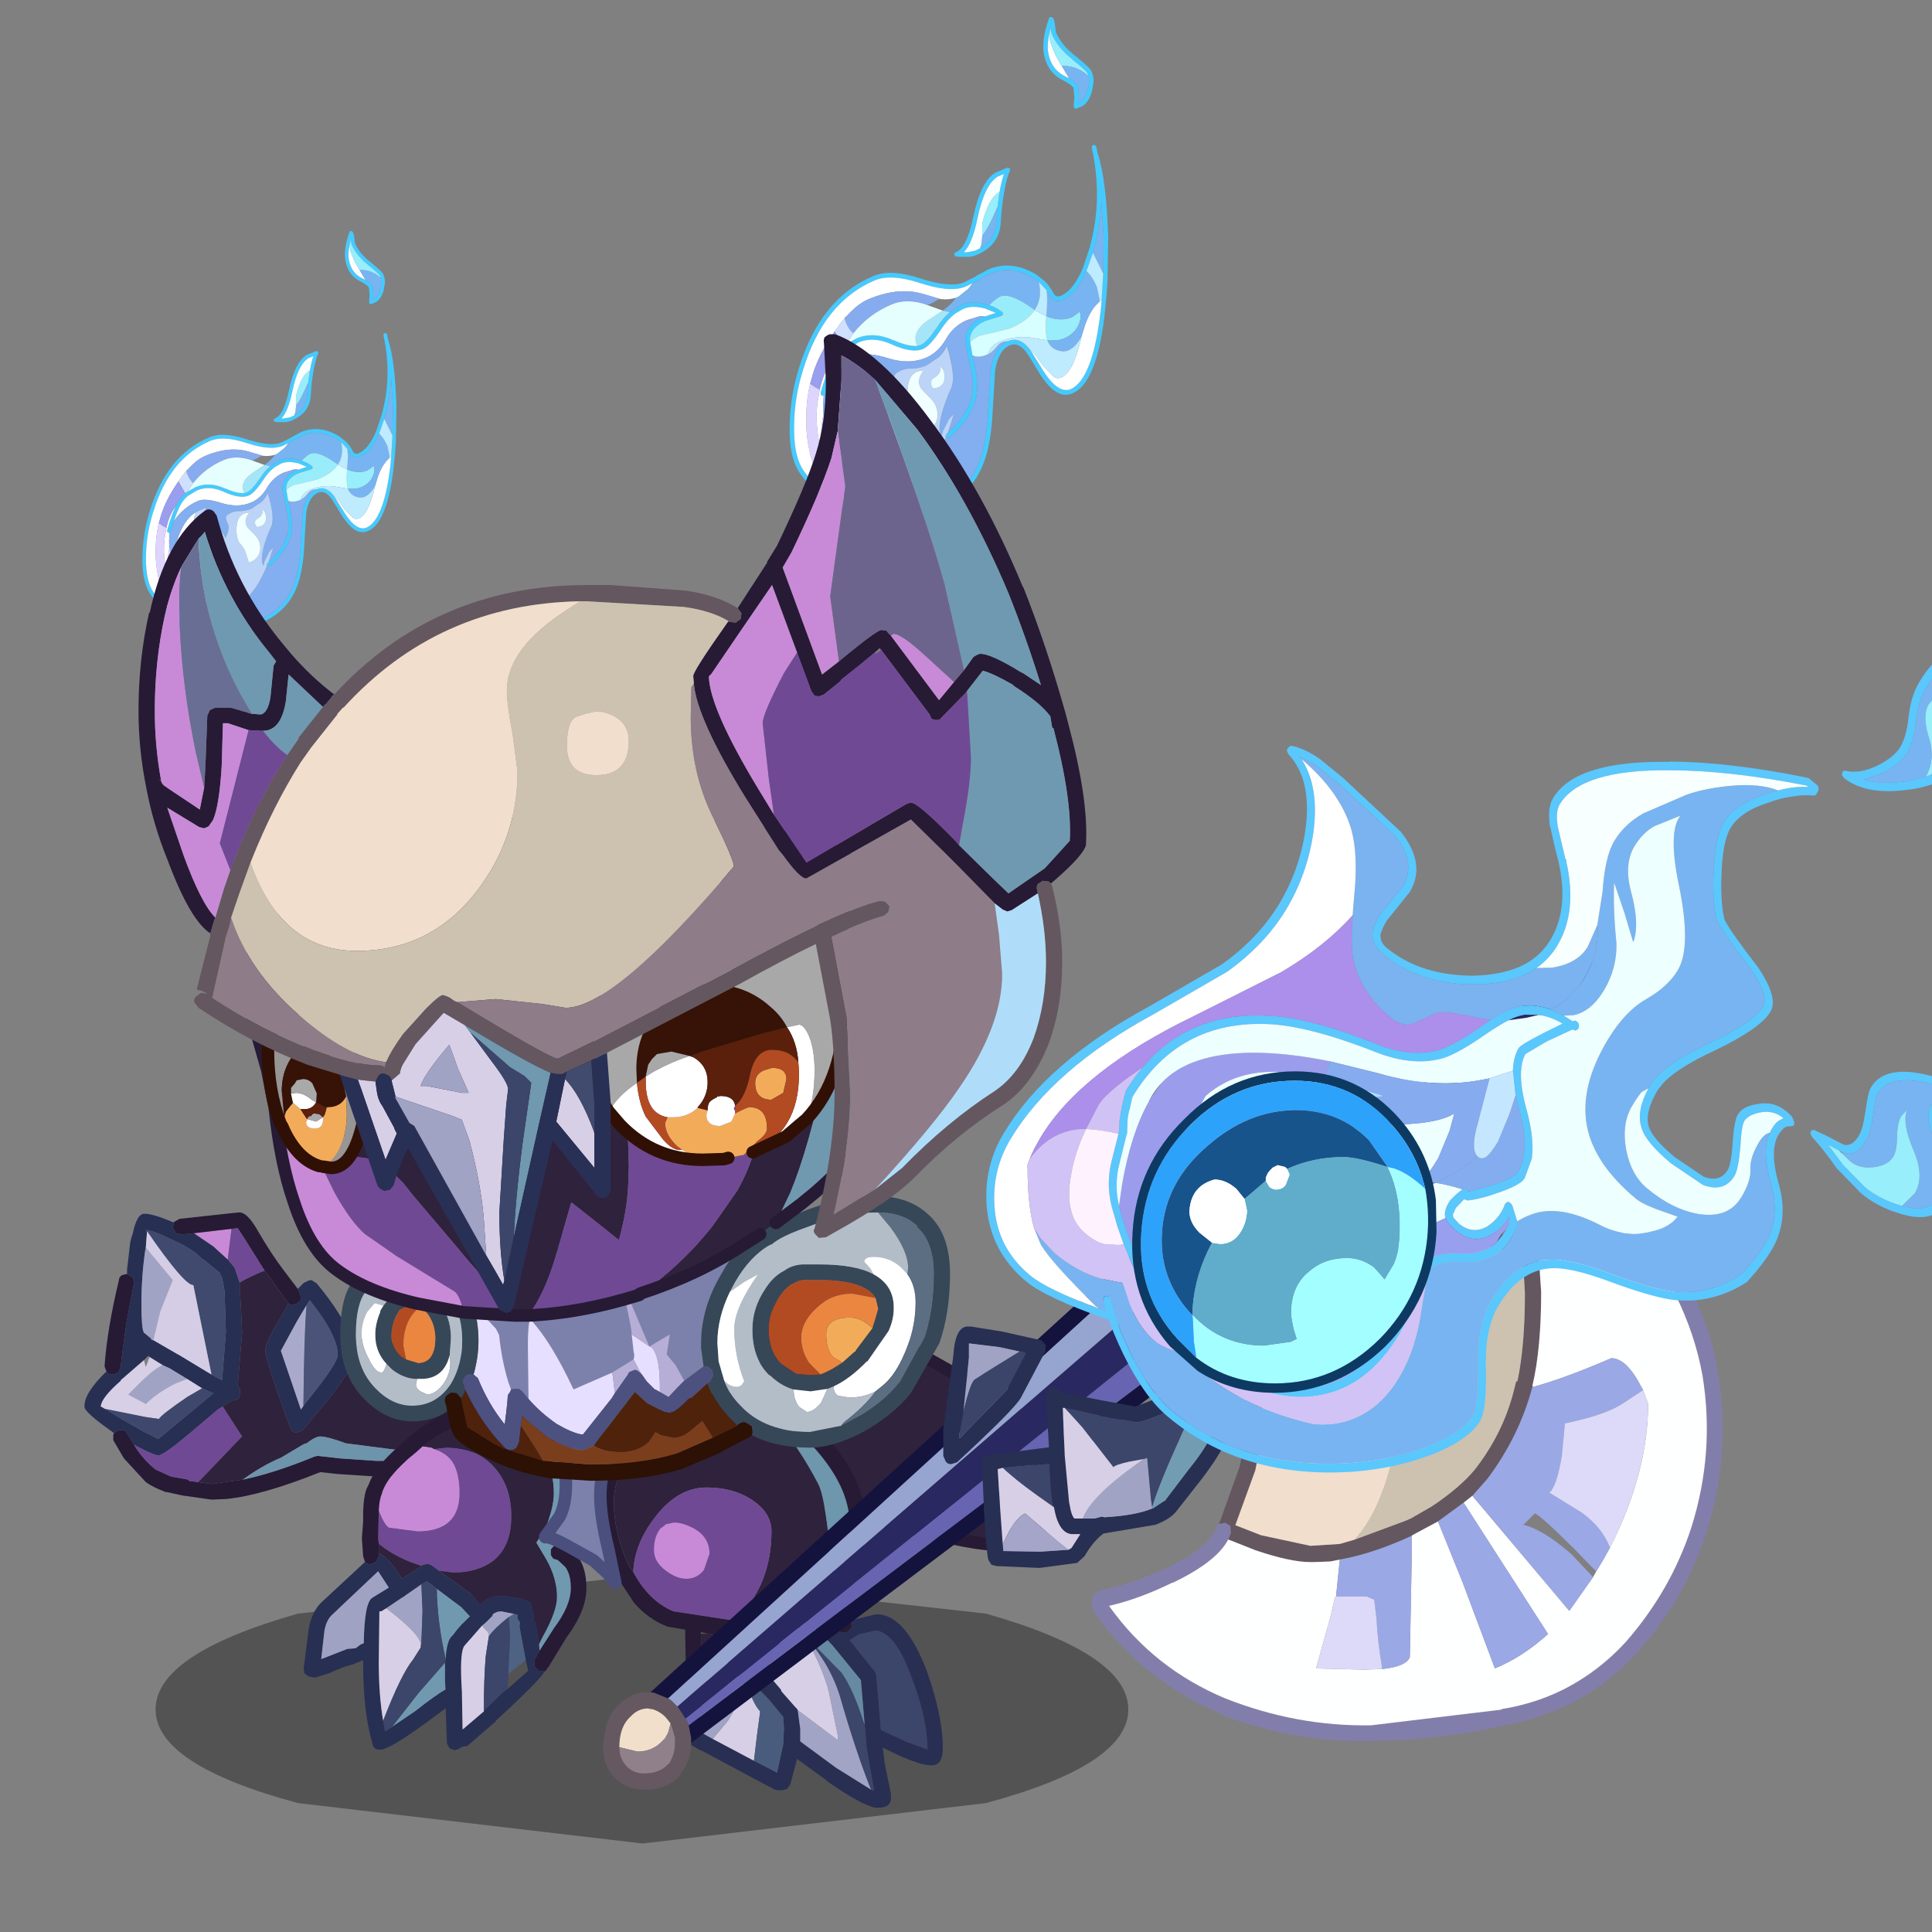 <svg xmlns:ffdec="https://www.free-decompiler.com/flash" xmlns:xlink="http://www.w3.org/1999/xlink" ffdec:objectType="frame" height="90" width="90" xmlns="http://www.w3.org/2000/svg"><rect width="100%" height="100%" fill="#808080" stroke="none"/><use ffdec:characterId="28" height="189.95" transform="translate(.534 -6.379) scale(.508)" width="229.45" xlink:href="#a"/><defs><g id="a" transform="translate(-1.05 12.55)"><use ffdec:characterId="1" height="6.3" transform="matrix(2.072 0 0 3.904 14.267 144.463)" width="43.05" xlink:href="#b"/><use ffdec:characterId="2" height="22.95" transform="translate(7.75 111.2) scale(1.147)" width="33.4" xlink:href="#c"/><use ffdec:characterId="3" height="20.4" transform="translate(69.577 118.827) scale(1.147)" width="26.1" xlink:href="#d"/><use ffdec:characterId="4" height="33.15" transform="translate(54.8 127.75) scale(1.147)" width="27.6" xlink:href="#e"/><use ffdec:characterId="5" height="27.55" transform="translate(27.85 128.9) scale(1.147)" width="22.6" xlink:href="#f"/><use ffdec:characterId="6" height="12.95" transform="translate(49.427 130.877) scale(1.147)" width="6.6" xlink:href="#g"/><use ffdec:characterId="7" height="22.75" transform="translate(31.2 109.7) scale(1.147)" width="48.75" xlink:href="#h"/><use ffdec:characterId="8" height="70.25" transform="translate(55.3 83.55) scale(1.147)" width="89.5" xlink:href="#i"/><use ffdec:characterId="9" height="19.3" transform="translate(86.5 121.65) scale(1.147)" width="23.65" xlink:href="#j"/><use ffdec:characterId="15" height="116.55" transform="rotate(-22.818 49.54 -140.71) scale(.415)" width="128.95" xlink:href="#k"/><use ffdec:characterId="21" height="193.05" transform="matrix(.632 .528 -.345 .571 145.448 -3.91)" width="134.5" xlink:href="#l"/><use ffdec:characterId="22" height="25.7" transform="translate(103.8 98.25) scale(1.147)" width="24.4" xlink:href="#m"/><use ffdec:characterId="15" height="116.55" transform="matrix(.305 -.128 .128 .305 1.952 26.452)" width="128.95" xlink:href="#k"/><use ffdec:characterId="23" height="79" transform="translate(12.7 30.6) scale(1.147)" width="75.75" xlink:href="#n"/></g><g id="c" fill-rule="evenodd"><path d="M8.75 1.65 10.3 2.7l1.15 1.05.55.65.4 1.2.2 3.95-.35 4.3.15.2.05.35-.1.4q-.2.2-.4.2-.3.05-.9.5l-.4.25L9 17.15Q6.25 19.5 5.9 19.4q-.25.05-1.7-.7l-.25-.15-.45-.75-.3-.4h-.5l-.35.25-.1-.1Q-.1 15.9 0 15.5q-.05-1.05 1.75-2.8l.05.05q.1.2.45.2l.45-.15.2-.45.05-.6.4-2.95.6-3.15-.05-.45-.45-.25-.05-.05v-.35l.2-1.7q.05-.65.25-1.15.35-1.7 1-1.6.65 0 2.3.7l-.1.4.25.45.45.1 1-.1m1.4 11.3.45.25.4.2.3-3.85-.1-3.25-.2-1.1-.15-.25v-.1L9.45 3.7H9.4q-.75-.8-2.45-1.55-1.5-.75-2.1-.75l.15.1-.1 1.3-.05.25q-.3 2.1-.3 4.25 0 2 .2 2.3l.55.45.05.1.1.05h.05l1.9 1.1.1.05 2.65 1.6m6.15-5.7.2.15.45-.1.35-.3-.05-.5-.2-.4.5-.5.15-.05q.2-.15.45-.15l.4.25q2.2 2.65 2.8 4.5l-.35.1q-.15.2-.15.45l.15.45q.2.2.45.2h.1q.05.9-1.95 3.45l-2.1 2.55-.05.05-.45.2q-.25 0-.45-.2l-.2-.45q-1.95-5.4-1.9-5.9-.05-.6 1.4-2.95l.45-.85m1.45.15-.8 1.35-1.25 2.3 1.6 4.7.2-.3 1.1-1.4q1.6-2.05 1.65-2.7Q20.2 9.75 18 7l-.25.4M5.2 11.55l-.1-.1-.35.35-1.85 1.6v.05Q1.35 14.8 1.3 15.5l.35.2 1.3.8 1.85 1.05 1.1.55 2.3-1.9 2.1-1.75-.9-.4-1.2-.75-1.4-.85-.55-.25-1.05-.65" fill="#272f53"/><path d="M11.45 3.75 10.3 2.7 8.75 1.65l3-.35-.3 2.45" fill="#c88ad7"/><path d="m5 1.5-.15-.1q.6 0 2.1.75 1.7.75 2.45 1.55h.05l1.4 1.15v.1l.15.25.2 1.1.1 3.25-.3 3.85-.4-.2-.45-.25L8.7 5.8Q8 5.85 5 1.5" fill="#404a6e"/><path d="m8.75 1.65-1 .1-.45-.1-.25-.45.1-.4V.75L7.6.5l4.6-.5h.05q.7-.15 1.6 1.45 1.1 1.9 2.1 3.2l1.1 1.45.2.4.05.5-.35.3-.45.1-.2-.15-.2-.25L15 5.45l-.05-.05-.5-.7-.05-.05-1.6-2.55-.55-.85-.45.05h-.05l-3 .35M3.4 4.9l.05.05.45.25.05.45-.6 3.15-.4 2.95-.05.6-.2.45-.45.15q-.35 0-.45-.2l-.05-.05-.15-.4q.2-2.95 1.15-6.9 0-.25.25-.4l.4-.1M2.35 17.65l.35-.25h.5l.3.4.45.75.25.4q.7 1 1.5 1.6l1.2.55 1.4.25.05.1.75.1 1.05.15 2.5-.35q2.45-.5 5.75-1.85l.25-.05 1.75.2 2.9.2h2.4l1.4-.6q.8-.35 2.15-.8 2.75-1.05 2.9-1.3l-.65-1.55-1.1-2.15q-.4-.75-1-.9l-6.9-1.2h-1.05q-.25 0-.45-.2l-.15-.45q0-.25.15-.45l.35-.1.1-.1h1.05l.2.1 6.8 1.15q1.35.1 2.05 1.65l.05.1L32.65 15v.05l.75 2.1q.15.95-3.3 2.35-.2 0-.4.15L26.15 21l-.1.05-2.75.05-3.1-.2-1.35-.15q-4.6 1.85-7.5 2.15l-1.2.05-2.1-.3H8l-.25-.05-1.15-.25h-.1q-1.05-.4-1.6-.8l-1.75-1.9-.85-1.45v-.45l.05-.1" fill="#271a35"/><path d="m3.95 18.55.25.15q1.45.75 1.7.7.35.1 3.1-2.25l1.65-1.4.4-.25 1.55 2.4-3.5 3.65-.75-.1-.05-.1-1.4-.25-1.2-.55q-.8-.6-1.5-1.6l-.25-.4M12.4 5.6 12 4.4l-.55-.65.3-2.45h.05l.45-.05.55.85 1.6 2.55q-.55.2-1.55.7l-.45.25" fill="#704995"/><path d="M11.05 15.5q.6-.45.9-.5.2 0 .4-.2l.1-.4-.05-.35-.15-.2.35-4.3-.2-3.95.45-.25q1-.5 1.55-.7l.05.05.5.7.05.05L16.1 7l.2.25-.45.85q-1.45 2.35-1.4 2.95-.05.5 1.9 5.9l.2.45q.2.2.45.2l.45-.2.05-.05 2.1-2.55q2-2.55 1.95-3.45h.95l6.9 1.2q.6.15 1 .9l1.1 2.15.65 1.55q-.15.25-2.9 1.3-1.35.45-2.15.8l-6.2-.8q-1.5-.55-2.05-.55-.4 0-1.1.55l-.2.05-1.85 1.1q-1.45.6-3.05 1.75l-2.5.35-1.05-.15 3.5-3.65-1.55-2.4" fill="#2f223c"/><path d="m17.5 15.45-.2.3-1.6-4.7 1.25-2.3.8-1.35q-.2 2.3-.25 8.05" fill="#a9aacb"/><path d="M17.75 7.4 18 7q2.2 2.75 2.25 4.35-.05.65-1.65 2.7l-1.1 1.4q.05-5.75.25-8.05" fill="#4b5378"/><path d="M5.5 10.2h-.05l-.1-.05-.05-.1-.55-.45q-.2-.3-.2-2.3 0-2.15.3-4.25l.05-.25 2.15 2.6-1 2.5-.55 2.3m.75 2 .55.25 1.4.85-.9.35q-1.5.75-2.4 1.65l-1.4-.75 1.1-1.1q1.05-1 1.65-1.25" fill="#a1a3c5"/><path d="m10.15 12.95-2.65-1.6-.1-.05-1.9-1.1.55-2.3 1-2.5L4.9 2.8 5 1.5q3 4.35 3.7 4.3l1.45 7.15" fill="#d5cde5"/><path d="m5.2 11.55 1.05.65q-.6.25-1.65 1.25l-1.1 1.1 1.4.75q.9-.9 2.4-1.65l.9-.35 1.2.75-1.2.7q-2.05 1.4-2.25 1.75l-1.05-.15-3.25-.65-.35-.2q.05-.7 1.6-2.05v-.05l1.85-1.6.15.55.3-.8" fill="#d6cfe6"/><path d="m9.4 14.05.9.4-2.1 1.75-2.3 1.9-1.1-.55-1.85-1.05-1.3-.8 3.25.65 1.05.15q.2-.35 2.25-1.75l1.2-.7" fill="#3e486c"/><path d="m27.1 19.25-1.4.6h-2.4l-2.9-.2-1.75-.2-.25.05q-3.3 1.35-5.75 1.85 1.6-1.15 3.05-1.75l1.85-1.1.2-.05q.7-.55 1.1-.55.55 0 2.05.55l6.2.8" fill="#6e94ab"/></g><g id="d"><path d="M.6 1.05Q1.15 0 2.3 0q2.2 0 5.9 1.95 2.3 1.15 8.05 4.4l5.3 3.45q3.55 2.75 3.55 4.1 0 1.55-2.3 3.5-2.35 2-4.15 2-2 0-6.95-1.3l-6.25-1.9-.25-.15L2.5 13Q1.55 11.5.85 8.8 0 5.9 0 3.55 0 2 .6 1.05" fill="#2f223c" fill-rule="evenodd" transform="translate(.5 .5)"/><path d="M.6 1.05Q0 2 0 3.55 0 5.9.85 8.8q.7 2.7 1.65 4.2l2.7 3.05.25.15 6.25 1.9q4.95 1.3 6.95 1.3 1.8 0 4.15-2 2.3-1.95 2.3-3.5 0-1.35-3.55-4.1l-5.3-3.45Q10.5 3.1 8.2 1.95 4.5 0 2.3 0 1.15 0 .6 1.05z" fill="none" stroke="#271a35" stroke-linecap="round" stroke-linejoin="round" transform="translate(.5 .5)"/></g><g id="e" fill-rule="evenodd"><path d="M14.05 1.95q-1.75-.8-3.95-.65-4.35.3-6.75 2.95Q1.3 6.35 1.3 8.7q0 2.55 1.2 5.1l.35.5q1.2 2.3 3.2 3.15l4.9.75.5.1q.25.05.4.25l.1.5-.25.4-.45.1-2.4-.3-.6-.15v.15l.1 1.45v1.45l-.1.2-.2.45-.45.2h-.15l-.25-.2-.2-.45.05-.45L7 19.05v-.15h-.1l-1.15-.2h-.1q-1.6-.6-2.75-1.95L1.35 14.4Q0 11.5 0 8.7q0-2.9 2.4-5.35Q5.15.35 10.05 0l1.8.05.5.1q3.3.45 5.9 3.3 3.3 3.65 3.15 7.05-.05 2.85-1.25 5.4l-.45.85q.1.65.55 1.45v.1l.1.4-.35.4-.5.05-.4-.3-.1-.3-.6-1.6.1-.4.1-.4.65-1.25q.85-2.1.9-4.4 0-3-2.9-6.2-1.45-1.6-3.2-2.35" fill="#271a35"/><path d="m2.85 14.3-.35-.5q-1.2-2.55-1.2-5.1 0-2.35 2.05-4.45Q5.75 1.6 10.1 1.3q2.2-.15 3.95.65 2.05 2.35 3.6 5.35.5 1 .9 4.9.2 1.75.7 2.7l-.65 1.25-.1.4-.1.4.6 1.6q-1.75-1.6-2.75-1.55l-.9.2q-.65.25-1.15.9-.55.75-1.8 3.3-.25-.25-.5-.4-1.55-1.05-2.35-1H9.5q-.65-.05-1.15.7l-.1-1.45h.6l2.4.3.45-.1.25-.4-.1-.5q-.15-.2-.4-.25l-.5-.1 1.15-1.25q1.8-2.5 1.8-5.9 0-1.4-1.4-2.4-1.55-1.1-3.8-1.1-2.35 0-4.2 2.5-1.55 2.05-1.65 4.25" fill="#2f223c"/><path d="M4.5 12.55q0-1.05.5-1.7l.4-.3v-.05l.7-.15q.75 0 1.65.5 1.2.7 1.2 2l-.45 1.3q-.55.7-1.4.7-.8 0-1.65-.65-.95-.7-.95-1.65" fill="#c88ad7"/><path d="M4.5 12.55q0 .95.95 1.65.85.65 1.65.65.85 0 1.4-.7l.45-1.3q0-1.3-1.2-2-.9-.5-1.65-.5l-.7.15v.05l-.4.3q-.5.65-.5 1.7m6.45 5.65-4.9-.75q-2-.85-3.2-3.15.1-2.2 1.65-4.25 1.85-2.5 4.2-2.5 2.25 0 3.8 1.1 1.4 1 1.4 2.4 0 3.4-1.8 5.9l-1.15 1.25" fill="#704995"/><path d="M14.05 1.95q1.75.75 3.2 2.35 2.9 3.2 2.9 6.2-.05 2.3-.9 4.4-.5-.95-.7-2.7-.4-3.9-.9-4.9-1.55-3-3.6-5.35" fill="#6e96ad"/><path d="m19 18.55.1.3.4.3.5-.05.35-.4-.1-.4v-.1l.1-.05 1.85-.45q2.35-.15 4.15 4.6 1.25 3.6 1.25 6.05 0 1.55-1.05 1.4-.65 0-2.3-.7l-1.45-.7.15 1.25.5 2.45v.15q.1.95-1 .95h-.25q-1.1-.2-3.9-2.15h.05l-2.4-1.75-.55 2.05-.25.35-.35.1h-.4l-.25-.05-1.6-.85-4.2-2.25-.15-.05-1.15-.65-.4-.25q-.2-.25-.1-.5l.05-.05q.45-2.65.85-4.1h.15l.45-.2.2-.45.1-.2V20.7q.5-.75 1.15-.7h.05q.8-.05 2.35 1 .25.15.5.4 1.25-2.55 1.8-3.3.5-.65 1.15-.9l.9-.2q1-.05 2.75 1.55m1.85.75h.05l-.75.45 2.05 2.55.1.4.35 4.25q.15 0 .35.15l1.75.8 1.65.6-.05-.15q0-2.35-1.25-5.6-1.3-3.65-2.9-3.75l-1.35.3m.5 7.2-.3-3.55-2.25-2.75q-1.7-1.85-2.55-1.9l-.25.05-.25.1q-.35.15-.55.4-.55.75-1.75 3.45l1.2 1.4.05.15 1.1 1.25.15.15.05.1.2 1.5v1l2.85 2.1 2.8 1.75.25.1-.6-3.5-.15-1.8M10.5 21.65q-.6-.35-.95-.35l-.45.5-.05.1h.05q-.45 1.15-1.15 5.05l1.25.7 3.3 1.75 1.85.95.5-2.3V28l.05-1.15-.05-.9v-.05l-1.2-1.45-1.5-1.5-.05-.15-.9-.7v-.05l-.7-.4" fill="#282f53"/><path d="m20.85 19.3 1.35-.3q1.6.1 2.9 3.75 1.25 3.25 1.25 5.6l.05.15-1.65-.6-1.75-.8q-.2-.15-.35-.15l-.35-4.25-.1-.4-2.05-2.55.75-.45h-.05m-4.15.2 2.8 2.85q.95 1.35 1.75 3.9l.1.25.15 1.8.6 3.5-.25-.1q-1.2-3-2.45-7.35-.75-2.55-2.75-4.85h.05" fill="#3c456a"/><path d="m21.35 26.5-.1-.25q-.8-2.55-1.75-3.9l-2.8-2.85-.05-.05-.65-1.1.25-.05q.85.05 2.55 1.9l2.25 2.75.3 3.55" fill="#678aa3"/><path d="M16.65 19.5q2 2.3 2.75 4.85 1.25 4.35 2.45 7.35l-2.8-1.75-2.85-2.1v-1l-.2-1.5 3.2 2.4v-.4l-.7-3.4q-.4-1.7-1.85-4.45" fill="#a2a4c5"/><path d="M16.65 19.5q1.45 2.75 1.85 4.45l.7 3.4v.4l-3.2-2.4-.05-.1-.15-.15-1.1-1.25-.05-.15-1.2-1.4q1.2-2.7 1.75-3.45.2-.25.55-.4l.9 1v.05M9.1 21.8l.45-.5q.35 0 .95.35l1.6 2.1q.45 1.25.9 1.7l-.25 1.85-.25 2.1-3.3-1.75 1.25-1.5.8-1.4q0-.45-2.15-2.95" fill="#d6cfe6"/><path d="m10.5 21.65.7.4v.05l.9.7.05.15 1.5 1.5 1.2 1.45v.05l.05.9-.05 1.15v.05l-.5 2.3-1.85-.95.25-2.1.25-1.85q-.45-.45-.9-1.7l-1.6-2.1" fill="#4a5c7d"/><path d="m9.2 27.65-1.25-.7q.7-3.9 1.15-5.05h-.05l.05-.1q2.15 2.5 2.15 2.95l-.8 1.4-1.25 1.5" fill="#a1a3c5"/></g><g id="f" fill-rule="evenodd"><path d="M10.5 3.5v-.05l.85-.1q2.5 0 3.9 1.6 1.35 1.5 1.35 3.9 0 2.45-1.5 3.6-1.25.9-3.15.9l-1.15-.15-.6-.45-.3-.1-.4.1-.1.05h-.05l-.85-.3q-1.55-.65-2.5-1.45l-.05-.45L6 8.35q.4 1.1.8 1.4l2.3.3q3.35 0 3.35-3.05 0-1.85-.75-2.75-.45-.5-1.2-.75" fill="#704995"/><path d="m10.4 3.45.1.05q.75.25 1.2.75.75.9.75 2.75 0 3.05-3.35 3.05l-2.3-.3q-.4-.3-.8-1.4.05-.9.25-1.3V7Q6.7 5.55 8.9 3.8l.6-.55.7.1.2.1" fill="#c88ad7"/><path d="M10.5 3.45h-.1l-.2-.1-.7-.1q1.6-1.3 2.95-1.65l3.25-.35q1.6 0 2.95.95l.65 1.35q.7 2 .7 3.45 0 1.2-.75 3l-.65.95.8 1.35q.85 1.5.85 3 0 1.15-1.15 3.2l-.3.6-.25-1.7-.15-.25v-.35l-.15-.65-.15-.45H18l-.6-.25-1.6-.25q-.9 0-1.55.6h-.05l-.1.1-.6-.7-.15-.15-2.55-1.85 1.15.15q1.9 0 3.15-.9 1.5-1.15 1.5-3.6 0-2.4-1.35-3.9-1.4-1.6-3.9-1.6l-.85.1M6 11.05q.95.8 2.5 1.45l.85.3h.05l-.05.1-1.5.95Q6.7 12 6 11.85v-.8" fill="#2f223c"/><path d="m6 8.35-.05 2.25.05.45v1l-.2.45-.45.2q-.25 0-.45-.2l-.15-.45-.1-1.45.1-1.3v-.8q.05-1.35.3-1.9l.15-.3q.5-1.4 2.35-3l.5-.45Q10.2.9 12.1.35L15.7 0l1.6.15q1.4.4 2.75 1.5V1.6q2.25 1.85 2.25 4.9 0 3.65-.85 5.05l.55.65q.6.9.6 2.4 0 1.8-1.6 3.95l-1.4 2.3-.3.4h-.05l-.45-.05-.35-.35v-.5l.4-.75L20 17.8q1.35-1.8 1.35-3.2 0-1.1-.45-1.7l-.6-.55-.35-.1-.2-.3v-.45l.3-.35Q21 10.5 21 6.5q0-2.45-1.75-3.9l-.6-.4q-1.35-.95-2.95-.95l-3.25.35q-1.35.35-2.95 1.65l-.6.55Q6.7 5.55 6.25 7v.05q-.2.4-.25 1.3" fill="#271a35"/><path d="m18.65 2.2.6.4Q21 4.05 21 6.5q0 4-.95 4.65l-.3.35v.45l.2.3.35.1.6.55q.45.6.45 1.7 0 1.4-1.35 3.2l-1.15 1.8-.05-.5.3-.6q1.15-2.05 1.15-3.2 0-1.5-.85-3l-.8-1.35.65-.95Q20 8.2 20 7q0-1.45-.7-3.45l-.65-1.35m-8 12.45 1.95 1.45.7.75-.4.4q-.45.4-1 1.15-.45.3-.55 1.9-.7-3.15-.7-5.65m.65 5.9V22l.05.7q-.8.45-2.45 1.75L7.05 25.7l2.15-2.75 2.1-2.4" fill="#7099b0"/><path d="m9.4 12.8.1-.05.4-.1.3.1.6.45 2.55 1.85.15.15.6.7.1-.1h.05q.65-.6 1.55-.6l1.6.25.6.25h.1l.15.45.15.65v.35l.15.25.25 1.7.05.5-.4.75v.5l.35.35.45.05q-.3.65-3.9 3.95v.05l-1.05.9-1.2 1.05-.5.1-.1.1-.4.15-.45-.15-.2-.4-.1-2.8-1.7 1.25Q7.1 27.3 6.25 27.5h-.3l-.2-.05-.2-.2-.05-.2q-.75-2.55-.75-6.5v-.2l-.85.35q-1 .25-1.85.7H2l-1.1.35-.25-.05-.25-.05-.35-.25L0 21l.4-3.15q.25-1.4 1.05-2.15l3.45-3.2q.2.2.45.2l.45-.2.2-.45v-.2q.7.15 1.85 2l1.5-.95.05-.1m8.35 7.55-.5-2.7.05-.3-.2-.3v-.35H17l-.2-.05-1-.2q-.4 0-.7.25v.1l-.45.45-.1.1-.3.25-1.4 1.6q-.35.45-.25 2.8l.05.95v.15l.05 2.8 1.7-1.45.05-.15h.05l1.45-1.4.35-.25 1.65-1.45-.2-.85m-6.4-.05q.1-1.6.55-1.9.55-.75 1-1.15l.4-.4-.7-.75-1.95-1.45-.8-.6-.45.25-1.3.9-.1.1h-.05l-1.35.9-.4.25h-.15L6 20.55q0 2.6.35 4.65l.15.85.55-.35 1.85-1.25q1.65-1.3 2.45-1.75l-.05-.7v-1.45l.05-.25m-9.9-.05 2.05-.8h.1l.55-.05.4-.3.25-.1q.05-3.3.7-3.65l1.3-.8-.85-1.3-3.6 3.4q-.55.45-.7 1.4l-.25 2.2v.05l.05-.05" fill="#272f53"/><path d="m16.8 16.65.2.05h.1v.35l.2.3-.05.3.5 2.7-1.4 1.1.15-3-.1-1.55.4-.25" fill="#4e6383"/><path d="m14.25 17.6.3-.25.1-.1.45-.45v-.1q.3-.25.7-.25l1 .2-.4.25q-1.15.9-1.6 1.55v-.25l-.55-.6M6.6 16.2l1.35-.9H8l.1-.1 1.3-.9.1 2.1-.1 2.75-.05-.05q0-.8-2.75-2.9" fill="#a1a3c5"/><path d="m14.4 24.45-1.7 1.45-.05-2.8v-.15L12.6 22q-.1-2.35.25-2.8l1.4-1.6.55.6v.25l-.25 1.6q-.15 1.85-.15 4.4m-8.05.75Q6 23.15 6 20.55l.05-4.1h.15l.4-.25q2.75 2.1 2.75 2.9v.25l-.6.95q-.95 1.15-2.4 4.9" fill="#d6cfe6"/><path d="m16.3 22.65-.35.25-1.45 1.4h-.05l-.05.15q0-2.55.15-4.4l.25-1.6q.45-.65 1.6-1.55l.1 1.55-.15 3v.4l-.05.8m-4.95-2.35-.05.25-2.1 2.4-2.15 2.75-.55.35-.15-.85q1.45-3.75 2.4-4.9l.6-.95.05-.2.1-2.75-.1-2.1.45-.25.8.6q0 2.5.7 5.65" fill="#3c456a"/><path d="m1.4 20.25.25-2.2q.15-.95.7-1.4l3.6-3.4.85 1.3-1.3.8q-.65.35-.7 3.65l-.25.1-.4.3-.55.05h-.1l-2.05.8H1.4" fill="#a0a2c4"/></g><g id="g"><path d="M5.55 0v.15L5 1.95Q4.4 3.35 4.4 5t.65 4.3l.55 2.65-.6-.75-1.15-1.05-2.15-1.2Q.3 8.2 0 8.3v-.05l1.15-1.6q.5-1 .5-2.55 0-2.15-.4-3.25L5.55 0" fill="#7c81ac" fill-rule="evenodd" transform="translate(.5 .5)"/><path d="m5.55 0-4.3.85q.4 1.1.4 3.25 0 1.55-.5 2.55L0 8.25v.05q.3-.1 1.7.65l2.15 1.2L5 11.2l.6.75-.55-2.65Q4.4 6.65 4.4 5T5 1.95l.55-1.8V0z" fill="none" stroke="#4b4f7d" stroke-linecap="round" stroke-linejoin="round" transform="translate(.5 .5)"/></g><g id="h" fill-rule="evenodd"><path d="m21.75 14.1-3.1 1.35q-1.8-3.85-3.45-5.6l-.05.05q-.15.55-.15 2l.05 4.3-.5-.6-.25-.2h-.4l-.25.05-.2-.55q-.55-1.8-.75-3.8l-.25-.5-1.3-1.4-.55-.45Q10 7.3 8.85 6.25l-.35-.4q12.4-2.4 24-2.2-1.15.95-2.05 2.6-1.6 2.7-1.6 5.5v.4l.2 1.45-.2.15-1.35 1-.7-1.25-.7-.85.25-1.6-1.6.95h-.05l-2.05-4.85v.4l.6 3 .05.5.15 1.35.05.25v.2l-.05.2-1.55.95-.15.1" fill="#7c81ac"/><path d="M15.05 16.2 15 11.9q0-1.45.15-2l.05-.05q1.65 1.75 3.45 5.6l3.1-1.35.1.8.1.85-.25.4-2.3 2.9h-.1q-.8-.15-2-.85-1.3-.9-2.25-2m8.4-3.15.05-.2v-.2l-.05-.25-.15-1.35 1.4.95h.05l.2.15q.65.75.6 3.5l-.35-.2h-.05l-.65-.65-.35-.5-.2-.3-.5-.95M10.6 8.75l.55.45 1.3 1.4.25.5q.2 2 .75 3.8l.2.55-.05.15-.2.3-.1 1.15-.15 1.2q-1.3-1.6-2.15-3.7l-.35-.3q.4-1.3.4-2.7 0-1.6-.45-2.8" fill="#e7dfff"/><path d="m21.75 14.1.15-.1 1.55-.95.5.95.2.3q-.45-.5-.65-.4l-.25.1q-.2.05-.25.25l-1.05 1.5-.1-.85-.1-.8m1.55-3.05-.05-.5-.6-3v-.4L24.7 12l-1.4-.95m1.45.95 1.6-.95-.25 1.6.7.85.7 1.25-.5.5-.75.8-.7-.4q.05-2.75-.6-3.5l-.2-.15" fill="#b6aed6"/><path d="m29.05 13.6-.2-1.45v-.4q0-2.8 1.6-5.5.9-1.65 2.05-2.6h.7l.45-.2.2-.45-.05-.25q.85-.75 3-1.45Q39.45.2 41.9.05l1-.05q2.55 0 4.1 1.45Q48.75 3 48.75 6.2q0 3.1-.85 5.55l-2.25 3.95q-1.15 1.5-3.4 2.9-2.65 1.5-4.7 1.5h-.05q-2.7 0-4.6-1l.05-.2-.05-.5-.4-.25q-.25-.15-.5 0-.15.05-.25.2l-.7-.7q-1.15-1.25-1.7-2.7l.2-.15.25-.45-.05-.45-.45-.3h-.25M8.5 5.85l.35.4Q10 7.3 10.6 8.75q.45 1.2.45 2.8 0 1.4-.4 2.7-.25-.15-.5 0-.25.1-.3.35-.15.2 0 .45l.15.45-.05.15v.05l-.3.45-.35-.4-.45-.05-.35.25q-.2.25-.1.55l.1.35.05.35q-1.2.8-2.8.8-2.1 0-3.85-1.8Q0 14.25 0 11.1q0-3.75 1.55-4.8.3-.25.7-.35Q3.4 4.6 5.05 4.6l1.7.3-.25.25q-.2.2-.1.45l.3.45.45.1.7-.15.4-.05.25-.1m-5.05 2.9.4-.5q.25-.45.55-.4l.25-.1q.45-.35.95-.35 1.15 0 2.1.95l.15.1q1 1.15 1 2.9l-.1 1.35q-.45 1.8-2.1 1.9H6q-.95-.05-1.85-.75l-.45-.45q-.9-.95-.9-2.35 0-.85.4-1.8v-.1l.25-.4m2.85.15-.7-.2-.3.1-.45.25q-.05 0-.15.1l-.3.55q-.3.75-.3 1.35v.3q.1.9.8 1.5l.35.2 1 .3q1.35-.05 1.35-2v-.1q-.05-1.15-.7-1.95l-.6-.4m-3.25-2q-.1.05-.25.2-.25.05-.5.25-1.05.9-1.05 3.75 0 2.65 1.55 4.25 1.35 1.4 2.95 1.4 1.95 0 3.1-1.75.9-1.5.9-3.45 0-2.75-1.7-4.35H8Q6.55 5.85 5.05 5.85q-1.2 0-2 1.05m41.65 8.05 2-3.65q.75-2.25.75-5.1 0-2.55-1.35-3.75v-.1Q44.95 1.3 43 1.3h-.1q-2.6 0-5.65 1.2-2 .7-2.75 1.35l-.15.05q-1.6.9-2.8 3l-.4.75q-1 2.05-1 4.1l.1 1.4v.05l.45 1.55q.4 1.1 1.3 2 1.95 2.1 5.55 2.1l2.5-.5q.75-.4 1.6-.85 1.95-1.2 3-2.55V15l.05-.05m-2.05-8.7q1.65.9 1.6 2.75 0 .85-.4 1.75l-1.7 2.45h-.05q-1.35 1.4-2.65 2l-.5.2-1.35.2-1.35-.15q-1.05-.3-1.9-1.15v.05q-1.4-1.3-1.4-3.7 0-1.7 1-3.2.65-1.05 1.55-1.5.6-.45 1.45-.5h1.3q2.95 0 4.4.8M41.2 12.4v-.05l1.35-1.8L43 9l-.2-.85q-.85-1.45-4.55-1.45h-1.2q-.5.05-.85.3h-.05q-.65.4-1.1 1.15-.8 1.15-.8 2.5 0 1.75 1 2.75l1.2.8 1.15.1.8-.05.35-.15.2-.1.4-.2.8-.5.95-.85.1-.05" fill="#364758"/><path d="m27.5 14.75 1.35-1 .2-.15h.25l.45.3.05.45-.25.45-.2.15-1.25 1.15q-.15 0-.2.1v-.05q-1.2 1.3-1.7 1.15l-.3-.05-1.25-.65h-.05l-1.05-.95-3.3 4.3-.85.35q-1 0-2.8-1l-1.65-1.35-.4-.4-.1.8-.15 1.3-.2.45q-.2.2-.45.2h-.05q-.25 0-.45-.2-1.85-1.85-3.15-4.6l-.15-.45q-.15-.25 0-.45.05-.25.3-.35.25-.15.5 0l.35.3q.85 2.1 2.15 3.7l.15-1.2.1-1.15.2-.3.05-.15.25-.05h.4l.25.2.5.6q.95 1.1 2.25 2 1.2.7 2 .85h.1l2.3-2.9.25-.4 1.05-1.5q.05-.2.25-.25l.25-.1q.2-.1.65.4l.35.5.65.65h.05l.35.2.7.4.75-.8.5-.5m5-11.1q-11.6-.2-24 2.2l-.25.1-.4.05-.7.15-.45-.1-.3-.45q-.1-.25.1-.45l.25-.25.15-.05.7-.1q13.2-2.65 25.6-2.4l.45.2.15.2.05.25-.2.45-.45.2h-.7M17.3 18.2h-.05.05" fill="#4c5180"/><path d="m5.25 13.05-.35-.2q-.7-.6-.8-1.5v-.3q0-.6.3-1.35l.3-.55q.1-.1.15-.1l.45-.25.3-.1.7.2-.3.3q-.95 1-.95 2.8l.2 1.05m33.15 1.2-.8.05-1.15-.1-1.2-.8q-1-1-1-2.75 0-1.35.8-2.5.45-.75 1.1-1.15h.05q.35-.25.85-.3h1.2q3.7 0 4.55 1.45l-1.85-.35Q39.2 7.8 38 9q-1.15 1.1-1.15 2.3 0 1.1.65 2.05l.9.9" fill="#b24b22"/><path d="m8.75 12.7.1-1.35q0-1.75-1-2.9l-.15-.1q-.95-.95-2.1-.95-.5 0-.95.35l-.25.1q-.3-.05-.55.4l-.4.5-.7-.2-.6.7Q1.7 10.1 1.7 11q0 .95.6 2.05.5 1.05 1 1.05.2 0 .4-.7l.45.45q.9.7 1.85.75h.15l-.1.45q0 .3.35.55l.55.25q.65 0 1.3-.85.55-.8.55-1.7l-.05-.6m-5.7-5.8q.8-1.05 2-1.05 1.5 0 2.95 1.35h.05q1.7 1.6 1.7 4.35 0 1.95-.9 3.45-1.15 1.75-3.1 1.75-1.6 0-2.95-1.4-1.55-1.6-1.55-4.25 0-2.85 1.05-3.75.25-.2.5-.25.15-.15.25-.2m37 11.45-2.5.5q-3.6 0-5.55-2.1-.9-.9-1.3-2 .45.5 1.05.5l.3-.1.25-.35q-.8-2.05-.8-4.2 0-1.65 1.9-4.35l-1.1.6-1.15.8.4-.75q1.2-2.1 2.8-3l.15-.05q.75-.65 2.75-1.35 3.05-1.2 5.65-1.2h.1l1 1.2q1.4 1.9 1.4 3.2l-.05.55-.45-.5q-.95-.9-2.25-.9-.75 0-.75.4l.45.5.3.5q-1.45-.8-4.4-.8h-1.3q-.85.05-1.45.5-.9.45-1.55 1.5-1 1.5-1 3.2 0 2.4 1.4 3.7v-.05q.85.85 1.9 1.15 0 .85.45 1.4l.6.4q.55 0 1.15-.75l.5-1.1.5-.2q0 .55.35.75l.9.15q1.15 0 2.1-.5-.85 1.2-2.5 2.45l-.25.3" fill="#b2bdc8"/><path d="m3.45 8.75-.25.4v.1q-.4.95-.4 1.8 0 1.4.9 2.35-.2.7-.4.7-.5 0-1-1.05-.6-1.1-.6-2.05 0-.9.45-1.75l.6-.7.7.2m2.7 5.85h.5q1.65-.1 2.1-1.9l.05.6q0 .9-.55 1.7-.65.85-1.3.85l-.55-.25q-.35-.25-.35-.55l.1-.45m24.55.15-.45-1.55v-.05l-.1-1.4q0-2.05 1-4.1l1.15-.8 1.1-.6q-1.9 2.7-1.9 4.35 0 2.15.8 4.2l-.25.35-.3.1q-.6 0-1.05-.5m14.65-8.5q.65.9.65 2.25 0 2.25-1.05 4.45-.7 1.5-1.65 2.25l-.5.4q-.95.5-2.1.5l-.9-.15q-.35-.2-.35-.75 1.3-.6 2.65-2h.05l1.7-2.45q.4-.9.4-1.75.05-1.85-1.6-2.75l-.3-.5-.45-.5q0-.4.75-.4 1.3 0 2.25.9l.45.5m-9.1 9.2 1.35.15 1.35-.2-.5 1.1q-.6.75-1.15.75l-.6-.4q-.45-.55-.45-1.4" fill="#fff"/><path d="m6.3 8.9.6.4q.65.8.7 1.95v.1q0 1.95-1.35 2l-1-.3-.2-1.05q0-1.8.95-2.8l.3-.3m33.85 4.4-.8.5-.4.2-.2.1-.35.15-.9-.9q-.65-.95-.65-2.05 0-1.2 1.15-2.3 1.2-1.2 2.95-1.2l1.85.35.2.85-.45 1.55q-.9-.85-1.8-.85-1.9 0-1.9 1.35 0 1.2.55 1.8l.75.45" fill="#eb8640"/><path d="m8.55 17.2-.05-.35-.1-.35q-.1-.3.1-.55l.35-.25.45.05.35.4.1.4v.1l.4 1.8.05.05 2.1 1.3.8.4h.05l.45.15 2.6.8 3.85.3q3.95 0 6.9-.9l2.85-1.25 1.95-.95q.1-.15.25-.2.25-.15.5 0l.4.25.05.5-.05.2-.25.2-2.05 1.05-.1.1-3.15 1.35q-3.1.95-7.3.95l-3.25-.2q-2.8-.45-5.05-1.6-2.3-1.15-2.6-1.75-.3-.35-.6-2" fill="#2c1104"/><path d="m9.65 16.15.3-.45v-.05l.05-.15q1.3 2.75 3.15 4.6l-.05.1-.8-.4-2.1-1.3-.05-.05-.4-1.8v-.1l-.1-.4m22.1 2.2-1.95.95-.85-1.35-.9.75q-.7.6-1.4.6l-1-.2-.45-.25-.55.8q-.85.8-2.3.8-1.3 0-2.1-.5l3.3-4.3 1.05.95h.05l1.25.65.3.05q.5.15 1.7-1.15v.05q.05-.1.2-.1l1.25-1.15q.55 1.45 1.7 2.7l.7.7m-15.55 2.8-2.6-.8v-.05h.05q.25 0 .45-.2l.2-.45.15-1.3 1.25 1.95.5.85" fill="#4f220b"/><path d="m29.8 19.3-2.85 1.25q-2.95.9-6.9.9l-3.85-.3-.5-.85-1.25-1.95.1-.8.4.4 1.65 1.35q1.8 1 2.8 1l.85-.35q.8.5 2.1.5 1.45 0 2.3-.8l.55-.8.45.25 1 .2q.7 0 1.4-.6l.9-.75.85 1.35" fill="#7b3e1d"/><path d="M43 1.3q1.95 0 3.1 1.05v.1q1.35 1.2 1.35 3.75 0 2.85-.75 5.1l-2 3.65h-.05q-1.05 1.35-3 2.55-.85.45-1.6.85l.25-.3q1.65-1.25 2.5-2.45l.5-.4q.95-.75 1.65-2.25Q46 10.75 46 8.5q0-1.35-.65-2.25l.05-.55q0-1.3-1.4-3.2l-1-1.2" fill="#5b6e82"/><path d="m41.2 12.4-.1.05-.95.85-.75-.45q-.55-.6-.55-1.8 0-1.35 1.9-1.35.9 0 1.8.85l-1.35 1.8v.05" fill="#f2ac59"/></g><g id="i" fill-rule="evenodd"><path d="M74.75 26.25h.05l3.75-.9h.1q3.3-.95 3.9-1.55.1-.1.35-.15l.4.1.25.25 3.3 5.95V30q1.75 3.4 2.3 7 1.05 6.45-.95 12.7-1.7 5.3-5.5 9.55-4.25 4.7-10.65 5.85h.05q-5.2 1.2-10.7 1.25-6.2.15-12.1-2.15l-.05-.1q-6.15-2.6-10-8.05l-.15-.35V55l.2-.4.3-.25q2.55-.5 5.4-1.8 3-1.4 3.85-2.85l-.05.05.2-.4q0-.25.25-.35l.5-.1.4.25.05.55-.2.55-.05.05q-.95 1.75-4.4 3.4h-.05q-2.65 1.3-5.05 1.85 3.55 5 9.3 7.4 5.7 2.25 11.65 2.15l10.4-1.25.05-.05q3.4-.55 6.15-2.25 2.05-1.25 3.75-3.1 3.6-4.1 5.25-9.15 1.9-6 .9-12.15-.6-3.35-2.2-6.55h.1l-3-5.4-3.85 1.35-4.15.95h-.05q-.85 0-1.15-.5l-.15-.45q.05-.3.25-.45l.55-.1q.25.05.35.25h.15m-17-10.55.25-.3L83.35.1l.45-.1.4.25.1.45-.1.4-19.7 21.55-.55.65-.45.2-.45-.15-.25-.45.2-.4.5-.65 14.35-15.7 2.45-2.7-6.8 4.1-14.75 8.8-.1.1-.45.1-.4-.35q-.2-.25-.05-.45v-.05" fill="#827eab"/><path d="M7.05 66.5q0 1.4-.85 2.45v.1q-1 1.2-2.95 1.2-1.25 0-2.2-.85Q0 68.45 0 66.85q0-.6.15-1.15.2-1.45 1.15-2.3 1-.95 2.3-.95h.2l.3.05 1.1.45.25.15.45.45.05.05.65.95.25.55.2 1v.4M5.4 64.95l-.4-.5q-.5-.5-1.1-.65h-.1l-.2-.05q-.8 0-1.4.65-.9.8-.9 2.45 0 .95.65 1.6.55.5 1.3.5 1.3 0 1.95-.75h.05q.5-.75.5-1.7v-.4l-.2-.7-.15-.45" fill="#655861"/><path d="M50.9 33.45 7.05 66.5v-.4l-.2-1 43.8-33.05.35-.25.5-.15.35.3.1.05.05.45-.25.35-.85.65m-47.1 29L46.75 23.3q.15-.2.45-.2h.05l.4.25.15.45-.2.45-.5.45L5.2 62.95l-1.1-.45-.3-.05" fill="#14133e"/><path d="M1.3 66.85q0-1.65.9-2.45.6-.65 1.4-.65l.2.05h.1q.6.15 1.1.65l.4.5-.2.75-.25.45-.35.35q-.75.7-1.85.7l-1.45-.35" fill="#f1dfcc"/><path d="m5.95 63.6-.05-.05-.45-.45-.25-.15L47.1 24.7h.05l1.4 2-42.6 36.9M73.5 7.55l-6.05 4.85-6.3 4.6-1.1.8-1.3-1.45 14.75-8.8" fill="#96a4d0"/><path d="m5.4 64.95.15.45.2.7v.4q0 .95-.5 1.7H5.2q-.65.75-1.95.75-.75 0-1.3-.5-.65-.65-.65-1.6l1.45.35q1.1 0 1.85-.7l.35-.35.25-.45.2-.75" fill="#90808a"/><path d="m6.85 65.1-.25-.55L49.95 29.8l.05.3V30l.65 2.05L6.85 65.1m54.4-45.7 11.45-9.2 5.15-4.05-14.35 15.7-2.25-2.45" fill="#6764b2"/><path d="m6.6 64.55-.65-.95 42.6-36.9.65 1.2.75 1.9L6.6 64.55m66.9-57 6.8-4.1-2.45 2.7-5.15 4.05-11.45 9.2-.35-.5-.85-1.1 1.1-.8 6.3-4.6 6.05-4.85" fill="#292861"/><path d="M74.75 26.25h-.15q-.1-.2-.35-.25l-.55.1q-.2.15-.25.45l.15.45q.3.5 1.15.5h.05l.2 2.95q0 4.55-.7 7.5v-.1.2Q73.25 42 70.7 45.4l-1.15 1.3-.05.05-.7.55-2.05 1.5-2.05 1.1-.05.05q-3.15 1.45-5.75 1.9l-.75.15-1.3.05h-.3q-1.6 0-4.4-.95-1.5-.6-2.15-.85l.2-.55-.05-.55-.4-.25-.5.1 1.65-4.6q.55-2.5.55-5.9 0-2.55-.55-5.05l.85-.65.25-.35q.7 3 .7 6.05 0 3.6-.55 6.2l-1.6 4.4 2.05.8 3.95.85 2.35-.15 1.2-.35 4.05-1.5.45-.2 1.65-.95q2.25-1.5 3.45-2.95 2.25-2.9 3.1-6.25l.2-.8h.1q.6-2.8.6-7.05l-.2-3.45-.6.1h-.15q-1.4 0-5.35-1.7-2.9-1.3-3.9-2l.45-.2.55-.65 3.4 1.7q3.45 1.5 4.75 1.6l1.2-.3.4.1.25.2.05.05.2.25m-27.5-3.15 10.3-7.25.2-.15v.05q-.15.2.05.45l.4.35.45-.1.1-.1 1.3 1.45.85 1.1.35.5 2.25 2.45-.5.65-.2.4-2.5-2.65-.45-.6v.1l-.9-1.1-1.15-1.45-9.55 6.75 1.2 1.8.05.05.9 1.7.6 1.5.25.65.7 2.35-.1-.05-.35-.3-.5.15-.35.25L50 30v.1l-.05-.3-.75-1.9-.65-1.2-1.4-2h-.05l.5-.45.2-.45-.15-.45-.4-.25" fill="#645760"/><path d="m62.8 22.9.25.45.45.15q1 .7 3.9 2 3.95 1.7 5.35 1.7h.15l.6-.1.2 3.45q0 4.25-.6 7.05H73l-.2.8q-.85 3.35-3.1 6.25-1.2 1.45-3.45 2.95l-1.65.95-.45.2-4.05 1.5q1.3-1.45 2.1-3.55 1.3-3.25 1.3-6.9 0-3.55-2.45-7.35-3.25-5.1-8.85-5.1l-1.8.15-.9-1.7-.05-.05-1.2-1.8 9.55-6.75 1.15 1.45.9 1.1v-.1l.45.6 2.5 2.65" fill="#ccc2af"/><path d="m60.1 50.25-1.2.35-2.35.15-3.95-.85-2.05-.8 1.6-4.4q.55-2.6.55-6.2 0-3.05-.7-6.05l-.05-.45-.7-2.35L51 29l-.6-1.5 1.8-.15q5.6 0 8.85 5.1 2.45 3.8 2.45 7.35 0 3.65-1.3 6.9-.8 2.1-2.1 3.55" fill="#f1decc"/><path d="m74.8 27.5 4.15-.95 3.85-1.35 3 5.4h-.1q1.6 3.2 2.2 6.55 1 6.15-.9 12.15-1.65 5.05-5.25 9.15-1.7 1.85-3.75 3.1-2.75 1.7-6.15 2.25l-.05.05-10.4 1.25q-5.95.1-11.65-2.15-5.75-2.4-9.3-7.4 2.4-.55 5.05-1.85h.05q3.45-1.65 4.4-3.4l.05-.05q.65.25 2.15.85 2.8.95 4.4.95h.3l1.3-.05.75-.15-.3 2.95-.1.1-.3 1.35-1.2 4.3 3.8.1 1.5-.05q1.9-.2 2.2-.95l.15-7.9v-1.8l.05-.05 2.05-1.1 2 4.95 2.55 6.8q2.2-.9 4.25-2.75L68.8 47.3l.7-.55 7.75 9.2 1.9-2.7.25-.45.6-1 .5-.9q3.05-6 3.05-11.5l-.4-1.1-.5-.9q-1-1.65-2.05-1.65-3.7 1.6-6.25 2.3l-.05-.1q.7-2.95.7-7.5l-.2-2.95" fill="#feffff"/><path d="M74.35 38.05q2.55-.7 6.25-2.3 1.05 0 2.05 1.65l.5.9-1.75 1.15q-1.35.85-4.45 1.5h-.05l-.25 2.6q-.4 2.45-1 2.95l2.6 1.6q1.65 1.2 2.25 2.8l-.5.9-.6 1-1.65-1.7q-2.65-2.65-3.25-2.95l-.9.9h-.15q1.6.3 3.95 2.35l1.75 1.85-1.9 2.7-7.75-9.2.05-.05 1.15-1.3q2.55-3.4 3.6-7.35h.05M68.8 47.3l6.75 10.5q-2.05 1.85-4.25 2.75l-2.55-6.8-2-4.95 2.05-1.5m-4.15 2.65v1.8l-.15 7.9q-.3.75-2.2.95-.4-2.4-.45-3.9l-.2-1.65-.6-.25H58.6l.3-2.95q2.6-.45 5.75-1.9" fill="#9ba8e6"/><path d="m83.15 38.3.4 1.1q0 5.5-3.05 11.5-.6-1.6-2.25-2.8l-2.6-1.6q.6-.5 1-2.95l.25-2.6h.05q3.1-.65 4.45-1.5l1.75-1.15M62.3 60.6l-1.5.05-3.8-.1 1.2-4.3.3-1.35.1-.1h2.45l.6.25.2 1.65q.05 1.5.45 3.9" fill="#dcdaf8"/></g><g id="j" fill-rule="evenodd"><path d="M.8 2.35Q.95-.1 2.05 0h.15l2.5.4 2.9.65.25.05.35.4-.05.5L6.2 5.7q-.55.95-5.1 5.15L.65 11H.6q-.25 0-.4-.2l-.2-.45V8.2l.8-5.85M6.1 2l-1.6-.35-2.45-.3V2.5L1.6 6.85l-.3 1.6v.5L5.05 5.1l.05-.05L6.65 2.1 6.1 2m-2.5 8.3.3-.05 4.55-.6-.25-4.1.2-.45q.1-.25.45-.25l.45.2.1.2 3.25.65 2.7.5 2.5-.95q2.35-1.1 3.8-1.1h.2l1.3.25.35.2.15.4q.1.55-.9 3.55v.05q-.5 1.3-2.1 3.4l-2 2.55q-.5.65-1.7 1.1l-4.15.7q-.85.65-1.5 1.8l-.6.55-3 .4-3.45-.15-.4-.1-.25-.4q-.15-.55-.35-3.95l-.15-3.85.1-.35q.15-.2.4-.2m17.1-4.55q-1 .25-2.35.85-2.5 1.15-3 1.05l-3-.55-2.65-.6h-.15l.15 3.65v.1l.35 3.75q.2 1.2.45 1.35h1.6l.55-.15.25.05q2.5-.15 3.8-.7h.05l.9-.6h.05l1.9-2.5q1.5-1.85 1.95-3.05l.75-2.65-.7-.1-.9.1m-11.85 8.7-.1-.25q-.2-1.1-.25-3.25l-3.75.35-.4.1.2 3.25.2 2.75.05.55 2.95.05 2.25-.15.25-.15.7-1.1h-.7q-1.05-.1-1.4-2.15" fill="#272f53"/><path d="M6.1 2Q2.5 4.2 2.45 4.3q-.35.45-.85 2.55l.45-4.35V1.35l2.45.3L6.1 2m10.6 12.55q-1.3.55-3.8.7l-.25-.05-.55.15h-.95q.55-1.5 3.35-3.65l1.5-1.1.3-.1.3 3.3.1.65v.1" fill="#a1a3c5"/><path d="M1.6 6.85q.5-2.1.85-2.55Q2.5 4.2 6.1 2l.55.1L5.1 5.05l-.05.05L1.3 8.95v-.5l.3-1.6" fill="#3b4469"/><path d="m9.7 6.5 2.65.6 3 .55q.5.1 3-1.05 1.35-.6 2.35-.85-1.25 1.9-1.65 2.9-1.8 3.95-2.35 5.8l-.1-.65-.3-3.3-.3.1-1.1.2q-1.15.25-1.3.45L11.15 8.1 9.7 6.5m-4.95 4.8 3.75-.35q.05 2.15.25 3.25l.1.25Q5.9 12.4 4.75 11.3" fill="#3c456a"/><path d="M11.15 15.35h-.65q-.25-.15-.45-1.35l-.35-3.75v-.1L9.55 6.5h.15l1.45 1.6 2.45 3.15q.15-.2 1.3-.45l1.1-.2-1.5 1.1q-2.8 2.15-3.35 3.65m-2.3-.9q.35 2.05 1.4 2.15h.7l-.7 1.1-.25.15-1-.8-2.45-2.1q-.55.2-1.25 1.35l-.55 1.1-.2-2.75-.2-3.25.4-.1q1.15 1.1 4.1 3.15" fill="#d6cfe6"/><path d="M10 17.85 7.75 18l-2.95-.05-.05-.55.55-1.1q.7-1.15 1.25-1.35L9 17.05l1 .8" fill="#a4a5c8"/><path d="m20.7 5.75.9-.1.7.1-.75 2.65q-.45 1.2-1.95 3.05l-1.9 2.5h-.05l-.9.6-.05-.1q.55-1.85 2.35-5.8.4-1 1.65-2.9" fill="#729cb2"/></g><g id="o" fill-rule="evenodd"><path d="m93 15.25.05-.6q-.05-.75-1.9-4.1h.05q-2.05-3.65-2.05-7l.25-1.25-.7 1q-.75 1.05-1.2 2-.9 1.75-.9 3.75 0 2.4 1.6 4.25l.7.85q1.1 1.5 1.05 2.3 0 .75-.75 2.45v.05l-.5.95h.3q1.25-.15 2.6-1.8h.05q1.15-1.45 1.35-2.85m-3.95-14.1L89.9.2q.1-.2.3-.2l.35.1.2.3q.15.65-.2 1.7v.05l-.4 1.4q0 3.15 1.9 6.5 2.05 3.75 2 4.6 0 1.15-.5 2.3l-1.15 1.8q-1.65 2-3.3 2.15h-1.25l-.3-.1-.2-.3.1-.35.5-1 .3-.55.05-.1.65-2.05-.05-.25q-.25-.8-1.45-2.25-1.85-2.1-1.85-4.9 0-2.2 1-4.2.8-1.7 2.45-3.7M79.1 56.8l3.2-7.4 2.7-7.7q-2.2 4.85-5.5 9.05l-.7.9-2.9 3.2q-4.05 3.9-7.25 3.85-2.25 0-2.35-2l-.15-1.35-.9-2.4-.6-.95q-3.45-4.9-8.6-4.9l-2.8.3h-.05l-1.5.15-1.75.1q-1.9 0-4.35-1.3-2.1-1.15-4.6-3.3-5.05-4.4-8.95-4.45-12.3 0-22.3 12.05Q5.7 55.4 3.3 60.85 1 65.9 1 69.4q0 2.9 2.1 7.05l1.65 2.8q1.25 1.8 2.5 2.55l.5.3 3.6 2.15 2.6 1.6q1.05.7 2.25 1.4l.05.05q4.3 2.25 9.25 2.25 6.6 0 11.25-4.1 3.35-3.05 6.45-9.15l4.6-9.35.05-.05q2.7-4.5 5.95-4.5h.1q2.45-.05 3.5 2.7l.3 1 .7 4.35q.95 7 4.15 7.1 5.1-.1 12.15-12.2l.8-1.4 1-1.9 2.6-5.25m8.15-25.1.3-1.55.25-.3.35-.1.35.25.05.35-.3 1.55v.05q-.45 5.9-5 17.8l-4 9.1-1.55 3.05-2.15 3.95q-7.4 12.8-13 12.7-4.1.1-5.15-7.95-.5-3.85-.95-5.15l-.2-.45-.55-.85q-.75-.75-1.8-.75-2.8.05-5.2 4l-4.6 9.35q-3.2 6.35-6.7 9.45-4.9 4.35-11.9 4.35-5.2 0-9.75-2.4h-.05l-.85-.55-3.95-2.45-2.8-1.7-.6-.35-.75-.45-.55-.4q-2-1.45-4-5.35Q0 72.5 0 69.4q0-3.7 2.4-8.95Q4.9 54.9 9 50q10.35-12.4 23.05-12.4 4.2-.05 9.6 4.7 5.05 4.3 8.3 4.35l2.35-.15.8-.1 2.95-.3q5.6 0 9.4 5.25v.05l1.05 1.85q.65 1.55.8 3.4.1 1.05 1.35 1.05 2.95-.05 6.8-3.8l3.25-3.7v-.05q6.3-8 8.55-18.45M65 31.25q1.25-1.95 2.4-3.25h-1.5q-3.4.55-7.7 6.8-3.2 4.65-5.65 5.7l.5.25 1.9.4 1.2-.05q3.85-.45 5.5-3.85l1.6-3.05.7-1.2L65 31.25M50.4 40.2q0-.2.15-.3l.35-.1q2.55.15 6.5-5.55 4.6-6.7 8.35-7.25h2.8l.3.1.2.25v.25l-.15.25q-1.3 1.25-2.7 3.4l-.1.15-.25.4q-1.6 2.45-3.3 5.9-2.15 4.35-7.4 4.45h-.2q-1.35 0-2.35-.5l-1.9-.85-.3-.25v-.35M16.05 51.65l.75-.65q.4-.35.8-.55 1.05-.75 2.35-1.15l.7-.15 2.65-.3q4.1 0 7.45 3.65v-.05q2.45 2.6 4.35 3.15l.8.1q1.45-.05 4.8-2.25 1.95-1.35 3.85-1.95l3.05-.5q2.3 0 4.7 1.75l.9.7q1.35 1.2 2.05 2.55l.05.35-.2.25-.35.1-3.6-.35h-.05q-3.45 0-4.7 2.2l-.25.75-.7 2.95-.35 1.9q-.75 4.45-2.55 7.05-2.7 3.8-8.85 5.8l-.35-.05-.25-.3-.05-.05.05-.3.3-.25.35-.1q5.5-1.9 8-5.35v.05q1.7-2.45 2.35-6.65l.75-3.9q.35-1.5.65-2v-.05q1.45-2.7 5.65-2.7h.05l.15.05 2.5.2-1.7-1.7-.15-.15-.3-.2Q49.6 52 47.6 52l-1.75.2q-2.2.45-4.6 2.1-3.7 2.45-5.35 2.4h-.3q-2.45-.2-5.6-3.55-3-3.3-6.7-3.3l-3.1.45-.9.35-1.15.65q-1.65 1.1-4.1 3.9l-1.95 2.35-.35.15h-.05l-.25-.05-.05-.05-.2-.35.1-.35.35-.45q2.5-3.1 4.4-4.8" fill="#45caff"/><path d="M88.7 3.3q-.45 1.15-.55 1.85l-.05 2.5q0 1.2.35 3.35l.1.7.35 2.45-.7-.85q-1.6-1.85-1.6-4.25 0-2 .9-3.75.45-.95 1.2-2M76.5 62.05l-1 1.9-.8 1.4q-7.05 12.1-12.15 12.2-3.2-.1-4.15-7.1l-.7-4.35.65 1.6.6 2.75 1.15 2.9q.35 1 1.6 1 2.8 0 7.3-6.2l.2-.3L71 65.7q2.55-2.8 4.95-3.5l.55-.15M4.75 79.25l-1.65-2.8Q1 72.3 1 69.4q0-3.5 2.3-8.55 2.4-5.45 6.45-10.2 10-12.05 22.3-12.05 3.9.05 8.95 4.45 2.5 2.15 4.6 3.3 2.45 1.3 4.35 1.3l1.75-.1-1.4.8-2.65.75H47q-1.8-.2-3.3-1.1l-.1-.1-2.95-2.4q-4.4-3.6-11.55-3.6-2.6 0-5.95 1.6-.35 0-.45.15l-.05.05q-1.5.75-3.2 1.85l-.3.2q-4.8 3.1-7.65 6.45l-1.55 1.95q-2 2.7-3.6 6.3Q3.7 66.5 3.6 72.35V73q-.05 2.95 1.1 6.1l.05.15m6.65-23.1q2.15-3.1 4.65-4.5-1.9 1.7-4.4 4.8l-.35.45-.1.35.2.35.05.05.25.05-1 2.05-.3.75-.3.95-.1.15-.65.95q-1.25 2-1.55 3.3l-1.05 4.8q-.25 1.3-.25 2.6l-.15-1.5q0-6.85 3.45-13.1l1.6-2.5m39.8-.85-.85-.4-3-.3q-3.2 0-5.95 2.1-2.7 2.05-5.65 2.05-3.95 0-7.6-3.05-3.6-3.05-5.65-3.05-3.65 0-7 1.7l-1.45.85q2.45-2.8 4.1-3.9l1.15-.65.9-.35 3.1-.45q3.7 0 6.7 3.3 3.15 3.35 5.6 3.55h.3q1.65.05 5.35-2.4 2.4-1.65 4.6-2.1l1.75-.2q2 0 4.1 1.55l.3.2.15.15 1.7 1.7-2.5-.2-.15-.1m-39.8 6.9.75-1 1.75-1.95q3.6-3.65 6.85-3.95l-.65.65q-.55.45-1 1.7l-.65 2.6-1.25 2.65 1.75.4 1.35 1.05.45.15q1.15.4 2.45 2.7 1.3 2.35 1.3 4.05 0 1.85-1.35 3.4l-2.1 1.7-.05-.05q1.2-1.15 1.2-3.6 0-2-.9-3.6-1.1-1.95-3.05-1.95-5.55 0-5.55 6.5 0 1.65.55 3.75.5 2.05 1.1 2.85l-.7-.8-1.05-1.7-.05-.1-.1-.55-.1-.85-.1-.35-.7-3.2q-.7-3.75-.7-6.2 0-2 .5-4.15l.05-.15" fill="#fff"/><path d="m88.7 3.3.7-1-.25 1.25q0 3.35 2.05 7h-.05q1.85 3.35 1.9 4.1l-.05.6-.6-1.1q-1.6-2.4-3.95-3.15-.35-2.15-.35-3.35l.05-2.5q.1-.7.55-1.85M57.75 38.65l.7-1.7q.35-1.1 2.25-3.05 2.2-2.35 4.3-2.65L63.95 33l-.7 1.2-2.05 1.9q-2.5 2.25-3.45 2.55m6.1 21.95Q66.25 63 69 63l1.2-.25.85-.25q-.05 1.45-1.45 2.7-1.6 1.45-4.05 1.45-1.5 0-3.55-1.05.1-1.55 1.85-5" fill="#98eefb"/><path d="M88.45 11q2.35.75 3.95 3.15l.6 1.1q-.2 1.4-1.35 2.85h-.05q-1.35 1.65-2.6 1.8h-.3l.5-.95v-.05q.75-1.7.75-2.45.05-.8-1.05-2.3l-.35-2.45-.1-.7M78.8 51.65l.7-.9q3.3-4.2 5.5-9.05l-2.7 7.7-3.2 7.4-.3-5.15m-27.1-4.1 1.5-.15h.05l2.8-.3q5.15 0 8.6 4.9l.6.95q-.6 3.65-3.25 5.4l-.3-.5q-3.2-5.2-5.55-5.2-.95 0-2.95.8l-.9-.7Q49.9 51 47.6 51l-3.05.5-1.3-.9q2.55-.65 3.75-1.5h.65l2.65-.75 1.4-.8m14.45 7.8.15 1.35q.1 2 2.35 2 3.2.05 7.25-3.85.75 1.65.75 4.2l-.45 2.35-.25.8q-2.4.7-4.95 3.5l-1.8 2.15q-2.1 1.6-3.9 1.6-.85 0-1.85-.75Q62 67.6 62 65.75v-.15q2.05 1.05 3.55 1.05 2.45 0 4.05-1.45 1.4-1.25 1.45-2.7l-.85.25L69 63q-2.75 0-5.15-2.4l.4-.75q1.3-2.5 1.9-4.5m-10-14.25.65-.75.95-1.7q.95-.3 3.45-2.55l2.05-1.9-1.6 3.05q-1.65 3.4-5.5 3.85" fill="#78b4f1"/><path d="M65 31.25q-2.1.3-4.3 2.65-1.9 1.95-2.25 3.05l-.7 1.7-.95 1.7-.65.75-1.2.05-1.9-.4-.5-.25q2.45-1.05 5.65-5.7 4.3-6.25 7.7-6.8h1.5q-1.15 1.3-2.4 3.25" fill="#f7ffff"/><path d="m43.6 47.9-2 .25-1.05-.05q-3.45-3.15-7.2-3.15-5.55 0-10.25 2.6l-.05-.05q-.55-1-.55-2.8 0-.75.15-1l.5-.2q3.35-1.6 5.95-1.6 7.15 0 11.55 3.6l2.95 2.4" fill="#86abef"/><path d="m35.1 55.6-.05-.35q0-3.3 5.25-4.1l2.95-.55 1.3.9q-1.9.6-3.85 1.95-3.35 2.2-4.8 2.25l-.8-.1" fill="#a4e5fa"/><path d="m40.55 48.1.75.7 1.95 1.8-2.95.55q-5.25.8-5.25 4.1l.05.35q-1.9-.55-4.35-3.15v.05q-3.35-3.65-7.45-3.65l-2.65.3 2.45-1.6q4.7-2.6 10.25-2.6 3.75 0 7.2 3.15" fill="#e5ffff"/><path d="M53.8 62.4q-3.25 0-5.95 4.5l-.05.05-4.6 9.35q-3.1 6.1-6.45 9.15-4.65 4.1-11.25 4.1-4.95 0-9.25-2.25l-.05-.05q-1.2-.7-2.25-1.4l-.05-.45q0-.45.35-1.2l.3-.8h-.1l-2.2.3-.9.55-3.6-2.15q-.6-2.55-.6-4.7 0-5.1 1.6-5.1 1.2 0 2.1 1.7l1.7 3.7.05.05 1.05 1.7.7.8q2.75 2.85 7.4 2.85 4.35 0 10.1-5.35l1.2-1.15.05.05.25.3.35.05q6.15-2 8.85-5.8 1.8-2.6 2.55-7.05l.35-1.9q.95 1.1 3.1 1.1h.15q1-.05 2.05-.6 1.2-.65 1.75-.65.65 0 1.3.3M32.15 76.2q-.3-1.6 2.05-4.7 1.75-2.25 4.15-4.45 1.95-1.8 2.7-8.95-.85.95-2.5 1.6l-3.3.65q-1.75 0-3.1-.55-1.35-.6-2.35-.6-1.5 0-1.95.45-.4.45-.3 1.8.1 1.2-.95 2.45l-1.25 1.25q.25-1.75-1.3-3.8-1.65-2.2-1.65-3.7 0-1 .55-1.55l.8-.85h-2.3l-.7.05q-3.25.3-6.85 3.95l-1.75 1.95-.75 1-.1.15q-1.35 1.8-2.1 3.75l.65-3.5.2-1 .05-.15.3-.95.3-.75 1-2.05h.05l.35-.15 1.95-2.35 1.45-.85q3.35-1.7 7-1.7 2.05 0 5.65 3.05 3.65 3.05 7.6 3.05 2.95 0 5.65-2.05 2.75-2.1 5.95-2.1l3 .3.85.4-.05.05q-4.2 0-5.65 2.7v.05q-.3.5-.65 2L44.1 64q-.65 4.2-2.35 6.65v-.05q-2.5 3.45-8 5.35l2.85-3.3q-.8.25-1.4.6l-2.25 1.9q-.65.8-.75 1.1l-.05-.05" fill="#83aeef"/><path d="m46.15 59.3.25-.75q1.25-2.2 4.7-2.2h.05l3.6.35.35-.1.2-.25-.05-.35q-.7-1.35-2.05-2.55 2-.8 2.95-.8 2.35 0 5.55 5.2l.3.5q-2.45 1.6-6.6 1.6l-3.6-.55-3.15-.55q-1.5 0-2.5.45" fill="#99edfb"/><path d="m45.45 62.25.7-2.95q1-.45 2.5-.45l3.15.55 3.6.55q4.15 0 6.6-1.6l1.85 2.25q-1.75 3.45-1.85 5l-2.15-1.35q-3.5-2.45-7.75-2.45-1.6 0-2.75.9l-.65.65h-.15q-2.15 0-3.1-1.1" fill="#d8ffff"/><path d="m57.7 66.1-.3-1q-1.05-2.75-3.5-2.7h-.1q-.65-.3-1.3-.3-.55 0-1.75.65-1.05.55-2.05.6l.65-.65q1.15-.9 2.75-.9 4.25 0 7.75 2.45L62 65.6v.15q0 1.85 1.45 2.95 1 .75 1.85.75 1.8 0 3.9-1.6l-.2.3q-4.5 6.2-7.3 6.2-1.25 0-1.6-1l-1.15-2.9-.6-2.75-.65-1.6" fill="#bfebff"/><path d="m20.75 55.3.7-.05h2.3l-.8.85q-.55.55-.55 1.55 0 1.5 1.65 3.7 1.55 2.05 1.3 3.8l1.25-1.25q1.05-1.25.95-2.45-.1-1.35.3-1.8.45-.45 1.95-.45 1 0 2.35.6 1.35.55 3.1.55l3.3-.65q1.65-.65 2.5-1.6-.75 7.15-2.7 8.95-2.4 2.2-4.15 4.45-2.35 3.1-2.05 4.7v.1l.05-.05q.1-.3.75-1.1l2.25-1.9q.6-.35 1.4-.6l-2.85 3.3-.35.1-.3.25-.05.3-1.2 1.15q-5.75 5.35-10.1 5.35-4.65 0-7.4-2.85-.6-.8-1.1-2.85-.55-2.1-.55-3.75 0-6.5 5.55-6.5 1.95 0 3.05 1.95.9 1.6.9 3.6 0 2.45-1.2 3.6l-.1.1.15-.05 2.1-1.7q1.35-1.55 1.35-3.4 0-1.7-1.3-4.05-1.3-2.3-2.45-2.7l-.45-.15-1.35-1.05-1.75-.4 1.25-2.65.65-2.6q.45-1.25 1-1.7l.65-.65m13.55 5.8-1.5-.3q-2 0-3.3 2.5-1.1 2.05-1.1 4.05 0 .45.35 1.3l.3 1.7-.3 3.5.7.05q1.6 0 2.8-1.1 1.4-1.3 1.4-3.5 0-1-.75-2.75-.8-1.75-.8-2.45 0-1.8 2.2-3m3.95 1.65-.15-1.1q-.7 1.7-2.2 1.85-1.4.1-1.4 1.4 0 .6.25.8l1 .15q1.25 0 1.95-1.1.55-.9.55-2" fill="#bcd4f7"/><path d="M38.25 62.75q0 1.1-.55 2-.7 1.1-1.95 1.1l-1-.15q-.25-.2-.25-.8 0-1.3 1.4-1.4 1.5-.15 2.2-1.85l.15 1.1" fill="#ebffff"/><path d="m79.1 56.8-2.6 5.25-.55.15.25-.8.45-2.35q0-2.55-.75-4.2l2.9-3.2.3 5.15m-13.85-3.85.9 2.4q-.6 2-1.9 4.5l-.4.75L62 58.35q2.65-1.75 3.25-5.4" fill="#bdebff"/><path d="M22.65 43.7q-.15.25-.15 1 0 1.8.55 2.8l.05.05-2.45 1.6-.7.15-.1-.55-.4-3.2q1.7-1.1 3.2-1.85" fill="#cfdfff"/><path d="m9.95 54.15 1.55-1.95q2.85-3.35 7.65-6.45l.3-.2.4 3.2.1.55q-1.3.4-2.35 1.15-.4.2-.8.55l-.75.65q-2.5 1.4-4.65 4.5l-.65-.8-.8-1.2" fill="#999eee"/><path d="m7.75 82.1-.5-.3q-1.25-.75-2.5-2.55l-.05-.15Q3.55 75.95 3.6 73v-.65q.1-5.85 2.75-11.9 1.6-3.6 3.6-6.3l.8 1.2.65.8-1.6 2.5q-3.45 6.25-3.45 13.1l.15 1.5q0-1.3.25-2.6l1.05-4.8q.3-1.3 1.55-3.3l.65-.95h.05l-.2 1-.65 3.5q.75-1.95 2.1-3.75h.05q-.5 2.15-.5 4.15 0 2.45.7 6.2l.7 3.2.1.35v.25l.1.6.1.55.05.1-.05-.05-1.7-3.7q-.9-1.7-2.1-1.7-1.6 0-1.6 5.1 0 2.15.6 4.7m1.45-16-.2.4v.55l.2-.95m-2.6 8.45v-.1l-.05-.4.05.5" fill="#ded5ff"/><path d="M34.3 61.1q-2.2 1.2-2.2 3 0 .7.8 2.45.75 1.75.75 2.75 0 2.2-1.4 3.5-1.2 1.1-2.8 1.1l-.7-.05.3-3.5-.3-1.7q-.35-.85-.35-1.3 0-2 1.1-4.05 1.3-2.5 3.3-2.5l1.5.3" fill="azure"/></g><g id="p" fill-rule="evenodd"><path d="m67.05.5.25.3.35.05.3-.2-.5.65v1.55q0 3.15 1.8 5.05 2 2.2 2 4.65 0 3.85-3.2 8.15l-.65.8-.75.85q-3.4 3.75-6.3 3.85l-.35-.1-.15-.25v-.35l.2-.2q1.6-.95 2.8-3.45 1.1-2.35 1.1-3.95 0-1.65-.9-3.85Q62 11.55 62 9.25q0-3.55.9-5.35Q64 1.5 67.15 0l-.1.15V.5m2.65 15.25q.55-1.65.55-3.2 0-2.05-1.75-3.95-2.05-2.2-2.05-5.75l.05-1.4q-1.95 1.2-2.7 2.85v.05Q63 6 63 9.25q0 2.1.95 4.4l.05.05q.95 2.45.95 4.2 0 1.8-1.2 4.4l-1.4 2.3q2-1 4.3-3.75l1.5-2.1 1.45-2.8.1-.2M5.4 73.2l-.35-.2-.1-.25v-.1l.05-.1v-.25l.2-.3q1.5-.9 3.5-1.1l3.3-.05 8.7.6q4.4 1.15 4.4 5.65l-.55 5.1q0 1.45.25 2.15l.05.05q.35.7 1.3.7 4.85-.05 9.95-4.75 2.9-2.8 4.25-5.7 1.1-2.45 1.1-5 0-5.05-3.85-9.15l-.95-.95-1.8-1.95h-.05q-1.35-1.75-1.35-3.3-.05-6.05 9.1-14.25h-.05q5.75-5.3 14.25-10.6l.25-.1h1.1q.2 0 .35.15l.15.35v.55l-.05.25-.15.15q-1.1.85-2.15 2.2-.9 1.05-1.7 2.45-2.25 3.5-2.25 6.2 0 2.1 1.85 5.8 1.65 3.3 2.95 4.55 1.5.8 5.75 2h.05q4.05 1.5 3.95 3.8 0 2.65-3.2 9.2-2.3 4.6-2.9 7.45l-.1.65-.1 1q0 3.5 1.25 4.7 1.05.95 4.3.95l4-.5h-.05q1.9-.8 1.9-2.85 0-.9-1.05-3.25v.05q-1.2-2.65-1.2-3.55-.05-1.3 1.2-2.85 1.45-1.9 3.4-1.9l.6.05h.1l.1.05.45.35.15.2v.3l-.2.25q-.5.4-.6.95v.05l-.1.65v.45q.05 2.45 2.9 5.15 3.15 3 3.15 7.75 0 2.1-.4 4.75l-.1.65v.1q-1.95 5.3-5.85 8.35-2.2 1.7-7.7 4-4.6 1.95-6.35 3.9-2.7 2.95-2.7 8.45 0 3.7 2.45 7.85 2.55 4.45 2.5 6.15 0 2.9-2.5 7.5-2.6 4.7-6.6 9-10.35 10.9-21.3 10.85-3.35 0-7.9-2.7-2.1-1.3-3.45-2.4l-.2.15q-7.2 3.15-9.95 3.15-5.25 0-8.25-4.6Q0 144.3 0 139q0-11.45 6.65-26.5l4.55-10.95q2-6.05 2-11.55 0-5.45-1.8-10.3-2.25-5.9-6-6.5m36.35.7q-1.3 3.75-4.95 7.2-5.4 5.05-10.65 5-1.65 0-2.25-1.3v-.05q-.35-.85-.35-2.6v-.05l.55-5q0-3.7-3.65-4.7L12 71.85l-3.2.05-2.25.55.35.1q3.35 1.3 5.45 6.8 1.85 5 1.85 10.65 0 5.6-2.05 11.85l-4.6 11.05Q1 127.75 1 139q0 5 2.4 8.7 2.65 4.15 7.4 4.15 2.45 0 8.5-2.55l.9-.4-.9-1-.1-.35.2-.35.35-.1.35.2 2.45 2.25.2.15 2.15 1.4q4.25 2.55 7.4 2.55 10.55-.05 20.55-10.55 3.95-4.2 6.45-8.8 2.4-4.3 2.4-7-.05-1.5-2.35-5.65-2.6-4.45-2.6-8.35 0-6 2.95-9.15v.05q1.8-2.1 6.7-4.15 5.3-2.2 7.5-3.9 3.65-2.85 5.45-7.85l.1-.6q.4-2.6.4-4.6 0-4.3-2.85-7-2.9-2.75-3.15-5.3v-.1l-.05-.5q0-1.05.15-1.4l-.05.05.4-.95q-1.45 0-2.6 1.5-.95 1.25-1 2.25 0 .8 1.1 3.1 1.15 2.65 1.15 3.65 0 2.75-2.5 3.8l-4.35.55q-3.75 0-4.95-1.2l-.05-.05q-1.4-1.25-1.55-4.75v-.65q0-3.1 3.2-9.55 3.1-6.2 3.1-8.75-.1-1.7-3.3-2.85h.05l-.05-.05Q58 53.65 56.5 52.8l-.1-.05q-1.4-1.3-3.15-4.85-1.95-3.95-1.95-6.25 0-2.9 2.4-6.75l1-1.5q1.3-1.9 2.7-3.05h-.25Q48.85 35.6 43.2 40.8q-8.7 7.85-8.75 13.5 0 1.25 1.15 2.65l2.6 2.75.1.1h.05q4.1 4.4 4.1 9.85 0 2.15-.7 4.25m-1.4 9.6q1.05-2.85 2.1-4.1 1.2-1.55 3.1-2.35h.05l1.55-.5 1.2-.2.1-.2q.15-.15.35-.15.2 0 .35.15l.15.35v.25l-.15.35-.35.15-1.8 3.6-1.3 3.2q0 .8.35 1.7.7 1.95 3.1 4.25 2.35 2.3 3.25 4.65l.45 2.7q.05 1-1.5 3.6-1.45 2.5-2.7 3.9l-.35.15h-.05l-.3 1.7.1.95.2.3.95.15q2-.05 2.9-2.35.7-2.05.35-3.9l.1-.35q.1-.2.3-.2l.35.05 1.45 1.3.3.65v-.05l.1 1.9q0 3.85-3.3 6.7-2.3 1.85-2.85 3.95l-.15 1.2q0 1 .55 3.4.55 2.5.55 5.1 0 7.95-3.9 13.05-4.65 6.2-14.1 6.75l-1.85.05-2.8-.35q-3-.75-6.55-3l-2.6-1.8-1.65-1.35-1.7-1.6q-2-2.05-2.75-5.15l-.85-3.25-.2-.55-.5-1-.6-1.75-.5-1.85q0-2.1.25-4.05l.35-2.2q1.75-8.6 8.6-14.4 4.15-3.65 12.55-6.9 3.9-1.6 6.1-4.85 1.2-1.95 2.65-6.2l.55-1.6m5.1 3.45q-.75-1.5-.75-2.9-.05-.45 1.4-3.6l1.4-2.95q-1.65.35-2.8 1.2L43.25 80v.05q-.55.65-1.15 1.9-.65 1.35-1.35 3.45-1.5 4.45-2.75 6.45-2.35 3.5-6.6 5.25-8.15 3.2-12.25 6.7-8.85 7.55-8.85 19.9l.45 1.55v.05q.2.85.55 1.55l.05.05.4.85.1.15.1.3v.1l.95 3.55q.7 2.8 2.45 4.65l.05.05q1.4 1.45 3.3 2.85l2.5 1.75q2.35 1.5 4.45 2.3 2.35.9 4.35.9l3.25-.15q7.8-.9 11.9-6.25 3.7-4.9 3.7-12.45 0-2.5-.55-4.9-.55-2.5-.55-3.6 0-1.7 1-3.3.8-1.35 2.35-2.6 2.25-1.95 2.8-4.4l.15-1.55v-.65l-.05-.95-.4-.65q.05 1.55-.55 3.2-1.15 3.05-3.85 3-1.1 0-1.55-.35h.05l-.15-.05q-.6-.5-.6-2 0-.75.55-2.6l.2-.3.4-.05h.05l.05.05.1-.1 2.2-3.25q1.3-2.3 1.35-3.1 0-3.35-3.4-6.65l-1.3-1.35-1.7-2.4m40.5-36.65Q90 48 93 48h.55l.35.15.15.3-.1.35-.25.2q-1.6.35-3.25 1.9-1.6 1.5-1.65 2.65.05 1.3 2.85 3.2 3.2 2.25 3.2 6 .05 3-3.55 4.85l-1.05.5q-2.15.9-4.1.9l-3.8-.5q-2.4-.85-4.2-1.15l-.3-.15-.15-.3.1-.3q.05-.15.25-.2l1.4-.45 2.25-.6.05-.05q.85-.55.85-2.25 0-1.05-.75-3.1-.9-2.35-.9-3.1-.05-3.75 5-6.55m4.9 16.4q2.95-1.55 3-3.95 0-3.25-2.75-5.2-3.35-2.3-3.3-4-.05-1.55 1.95-3.4h.05l1-.85q-2 .5-4.35 1.85-4.45 2.45-4.5 5.7 0 .65.85 2.75.8 2.3.8 3.45 0 2.55-1.5 3.2l-.15.05-.4.1-1.4.35 2.55.8h-.05l3.5.45q2.2 0 4.7-1.3" fill="#5ac7fd"/><path d="m68.15 18.75-1.5 2.1q-2.3 2.75-4.3 3.75l1.4-2.3q1.2-2.6 1.2-4.4 0-1.75-.95-4.2l-.05-.05q-.95-2.3-.95-4.4 0-3.25.8-4.9V4.3q.75-1.65 2.7-2.85l-.05 1.4q0 3.55 2.05 5.75 1.75 1.9 1.75 3.95 0 1.55-.55 3.2l-.1-.05q0-3.25-2.45-4.65L64.4 9.2l-.2 1.55q0 1.85 2 3.6 1.85 1.6 1.95 4.4M54.7 33.4l-1 1.5q-2.4 3.85-2.4 6.75 0 2.3 1.95 6.25 1.75 3.55 3.15 4.85l.1.05q1.5.85 6.05 2.1v.05q3.2 1.15 3.3 2.85 0 2.55-3.1 8.75-3.2 6.45-3.2 9.55v.65l-.4.9q-.15.5-.15 2.4 0 2.85 1.95 5.2 1.95 2.3 4.3 2.3 3.65 0 6.45-1.85 3.15-2.15 3.15-5.6 0-2.6-.75-3.8-.75-1.2-.75-3.7 0-1.15.4-1.8h.1q.25 2.55 3.15 5.3 2.85 2.7 2.85 7 0 2-.4 4.6l-.1.6q-1.8 5-5.45 7.85-2.2 1.7-7.5 3.9-4.9 2.05-6.7 4.15v-.05q-2.95 3.15-2.95 9.15 0 3.9 2.6 8.35 2.3 4.15 2.35 5.65 0 2.7-2.4 7-2.5 4.6-6.45 8.8-10 10.5-20.55 10.55-3.15 0-7.4-2.55l-2.15-1.4-.2-.15-2.45-2.25-.35-.2-.35.1-.2.35.1.35.9 1-.9.4q-7.15-.7-9.25-1.7l-1.6-1.15 1.2.5 2.25.35q3.25 0 6-1.45l2.3-1.45 2 1.7q2.3 1.65 4.4 1.65 1.3 0 3.25-1.1l.35-.2.65.15 1.95.25q6.55 0 14-4.4 1.8-1.4 2.95-3.15 2.6-3.9 2.6-9.45 0-4.55-1.85-9.4l-1.6-4.65q.55-2.1 2.85-3.95 3.3-2.85 3.3-6.7l-.1-1.9v.05l-.3-.65q.75-1.9 1.75-3.15 2.15-2.65 6.3-3.8 3.45-.9 5.6-4.1 1-1.35 1.4-2.85l.15-.9-1.5.65q-2.5 1.15-3.6 1.15-6 0-8.9-3.35-3.05-3.55-3.05-11.15 0-4.55 1.35-7.75t1.35-5.85q0-3.75-4.9-9.25-4.15-4.7-3.85-7.5l-1.85 3.35q-.8 1.75-.8 4 0 2.9 2.35 5.2 2.65 2.6 3.1 5v.15L47 60.15l-2.75-2.3Q45.7 60.8 48 64.1q1.55 2.65 1.55 6.2 0 3.4-1.5 5.35l-.9.9-1.55.5-.05-.05q1.4-2.95 1.4-6.25 0-4.15-1.85-6.9l-1.45-4.05q-1.8-3.9-1.8-6.45 0-2.7 1.2-5.5l3-5.7q1.3-2.25 3.75-4.95 2.7-2.95 4.9-3.8m27.25 32.9.15-.05q1.5-.65 1.5-3.2 0-1.15-.8-3.45-.85-2.1-.85-2.75.05-3.25 4.5-5.7 2.35-1.35 4.35-1.85l-1 .85h-.05q-2 1.85-1.95 3.4-.05 1.7 3.3 4 2.75 1.95 2.75 5.2-.05 2.4-3 3.95l.5-2.5q0-2.65-2.6-4.45-2.7-1.85-3-3.7l-.2 1.05q0 1.15.8 2.65t.8 2.45q0 1.4-1.25 2.85-1.3 1.5-2.6 1.5l-1.3-.1-.05-.15" fill="#78b4f1"/><path d="m69.6 15.95-1.45 2.8q-.1-2.8-1.95-4.4-2-1.75-2-3.6l.2-1.55 2.75 1.85q2.45 1.4 2.45 4.65v.25M90.85 66.7q-2.5 1.3-4.7 1.3l-3.5-.45h.05l-2.55-.8 1.4-.35.45.05 1.3.1q1.3 0 2.6-1.5 1.25-1.45 1.25-2.85 0-.95-.8-2.45-.8-1.5-.8-2.65l.2-1.05q.3 1.85 3 3.7 2.6 1.8 2.6 4.45l-.5 2.5" fill="#98eefb"/><path d="m6.9 72.55-.35-.1 2.25-.55 3.2-.05 8.45.55q3.65 1 3.65 4.7l-.55 5v.05q0 1.75.35 2.6v.05q.6 1.3 2.25 1.3 5.25.05 10.65-5 3.65-3.45 4.95-7.2l1.45-1.4q2.25-2.7 2.25-5.45l-.35-3.2q1.85 2.75 1.85 6.9 0 3.3-1.4 6.25v.05q-1.9.8-3.1 2.35-1.05 1.25-2.1 4.1l-1 .75q-3.6 2.1-4.55 3.2l-1.6 3.15q-.75 1.6-2.7 1.6-4.5 0-7.05-3.05-1-1.2-2.5-4.5l-.3-.65-.7-1.6q-2-4.75-4.15-6.8-3.25-3-8.9-3.05" fill="#7bb2f0"/><path d="M19.3 149.3q-6.05 2.55-8.5 2.55-4.75 0-7.4-4.15Q1 144 1 139q0-11.25 6.55-26.1l4.6-11.05Q14.2 95.6 14.2 90q0-5.65-1.85-10.65-2.1-5.5-5.45-6.8 5.65.05 8.9 3.05 2.15 2.05 4.15 6.8l.7 1.6.3.65q-.85 5.75-3.55 12.4l-5.85 12.45Q3.8 125.45 3.8 136.15l.05 1.8.15 1.55.15.85.2.3q2.15 3.95 4.1 5.8l1.6 1.15q2.1 1 9.25 1.7" fill="#fff"/><path d="M20.95 84.65q1.5 3.3 2.5 4.5Q26 92.2 30.5 92.2q1.95 0 2.7-1.6l1.6-3.15q.95-1.1 4.55-3.2l1-.75-.55 1.6q-1.45 4.25-2.65 6.2-2.2 3.25-6.1 4.85-8.4 3.25-12.55 6.9-6.85 5.8-8.6 14.4l-.35 2.2-.75 2.2q-1.3 4-1.3 5.7l.2 3.7-.65.6q-2.75 3-3.05 7.65l-.15-1.55-.05-1.8q0-10.7 7.75-26.65l5.85-12.45q2.7-6.65 3.55-12.4" fill="#ab8feb"/><path d="M12.3 119.55q.95-5.6 6.95-11.25 3.45-3.2 8.05-6.05l.3 2.55-2.85 1.8q-5.85 4-7.45 10.45l.05 1.7v.25l.05 5q.2 2.8 3 10.95 1.15 3.1 3.45 6.3l.6.75 1.2 1.45q-2.1-.8-4.45-2.3l-2.5-1.75q-1.9-1.4-3.3-2.85l-.05-.05-.95-2.55q-2.1-6.2-2.25-11.1v-.75l.15-2.55" fill="#9c9ced"/><path d="m7.7 131.25-.2-3.7q0-1.7 1.3-5.7l.75-2.2q-.25 1.95-.25 4.05l.5 1.85.6 1.75.5 1 .2.55q-2.25 1.35-3.4 2.4" fill="#d1c2f5"/><path d="M59.55 76.75q.15 3.5 1.55 4.75l.05.05q1.2 1.2 4.95 1.2l4.35-.55q2.5-1.05 2.5-3.8 0-1-1.15-3.65-1.1-2.3-1.1-3.1.05-1 1-2.25 1.15-1.5 2.6-1.5l-.4.95.05-.05q-.15.35-.15 1.4l.05.5-.1.1q-.4.65-.4 1.8 0 2.5.75 3.7.75 1.2.75 3.8 0 3.45-3.15 5.6-2.8 1.85-6.45 1.85-2.35 0-4.3-2.3Q59 82.9 59 80.05q0-1.9.15-2.4l.4-.9m-47.25 42.8q-.3 1.65-.15 3.3.15 4.9 2.25 11.1l.95 2.55q-1.75-1.85-2.45-4.65l-.95-3.55v-.1l-.1-.3-.1-.15-.4-.85-.05-.05q-.35-.7-.55-1.55v-.05l-.45-1.55q0-12.35 8.85-19.9 4.1-3.5 12.25-6.7 4.25-1.75 6.6-5.25 1.25-2 2.75-6.45.7-2.1 1.35-3.45l1.5-1.75 1.1-1.5q1.15-.85 2.8-1.2l-1.4 2.95q-1.45 3.15-1.4 3.6 0 1.4.75 2.9l-1.8 2.9-.5.65q-4.2 5.5-10.55 8.75l-5.3 3q-4.6 2.85-8.05 6.05-6 5.65-6.95 11.25m42.35-16.9-1.45-1.3-.35-.05q-.2 0-.3.2l-.1.35q.35 1.85-.35 3.9-.9 2.3-2.9 2.35l-.95-.15-.2-.3-.1-.95.3-1.7h.05l.35-.15q1.25-1.4 2.7-3.9 1.55-2.6 1.5-3.6l-.45-2.7q-.9-2.35-3.25-4.65-2.4-2.3-3.1-4.25-.35-.9-.35-1.7l1.3-3.2 1.8-3.6.35-.15.15-.35v-.25l-.15-.35Q49 76 48.8 76q-.2 0-.35.15l-.1.2-1.2.2.9-.9q1.5-1.95 1.5-5.35 0-3.55-1.55-6.2-2.3-3.3-3.75-6.25l2.75 2.3 2.55 2.35v-.15q-.45-2.4-3.1-5-2.35-2.3-2.35-5.2 0-2.25.8-4l1.85-3.35q-.3 2.8 3.85 7.5 4.9 5.5 4.9 9.25 0 2.65-1.35 5.85-1.35 3.2-1.35 7.75 0 7.6 3.05 11.15 2.9 3.35 8.9 3.35 1.1 0 3.6-1.15l1.5-.65-.15.9q-.4 1.5-1.4 2.85-2.15 3.2-5.6 4.1-4.15 1.15-6.3 3.8-1 1.25-1.75 3.15M27.6 104.8v.25l-.05 2.95q-.2 1.15-1.2 2.9l2.85-1.95 1.15-.9v.25q0 1.15.35 2.05.3.85.7 1.1.7-3.45 5.3-7.75 4.5-4.15 5.6-6.95l.55 2.25.5 3.95q0 2.8-.3 4 .5-.45 1.2-.95v.35l.3-.55q1.15-.8 2.95-1.7-.55 1.85-.55 2.6 0 1.5.6 2l-1.05 2.05q-1.95 4.35-1.95 7.3 0 2.3 1 5.6.95 3.35.95 5.4 0 3.15-.6 4.95-.7 2.15-2.55 3.8-1.15 1-4.85 2.3-5.05 1.75-9.95 1.75l-4.2-.45-.5-.15q-2.3-3.2-3.45-6.3-2.8-8.15-3-10.95l-.05-5v-.25l-.05-1.7q1.6-6.45 7.45-10.45l2.85-1.8m-1.25 6.1-.25.1h.15l.1-.1" fill="#eff"/><path d="m30.35 108.05-1.15.9-2.85 1.95q1-1.75 1.2-2.9l.05-2.95v-.25q2.85-1.7 6.7-3.55l.05.1q-2 2.2-2.7 3.3-1.2 1.8-1.3 3.4" fill="#b3daf8"/><path d="m27.3 102.25 5.3-3Q38.95 96 43.15 90.5l.5-.65 1.5 5.9q.75 3.25 1.8 3.5-.2 2-2.4 6.55l-.3.2q-.7.5-1.2.95.3-1.2.3-4l-.5-3.95-.55-2.25q-1.1 2.8-5.6 6.95-4.6 4.3-5.3 7.75-.4-.25-.7-1.1-.35-.9-.35-2.05v-.25q.1-1.6 1.3-3.4.7-1.1 2.7-3.3v-.15l-.05.05q-3.85 1.85-6.7 3.55l-.3-2.55" fill="#86abee"/><path d="M41.75 73.9q.7-2.1.7-4.25 0-5.45-4.1-9.85v-.1h-.15l-2.6-2.75q-1.15-1.4-1.15-2.65.05-5.65 8.75-13.5 5.65-5.2 13.95-10.45h.25Q56 31.5 54.7 33.4q-2.2.85-4.9 3.8-2.45 2.7-3.75 4.95l-3 5.7q-1.2 2.8-1.2 5.5 0 2.55 1.8 6.45l1.45 4.05.35 3.2q0 2.75-2.25 5.45l-1.45 1.4" fill="#f7ffff"/><path d="M44.55 105.8q2.2-4.55 2.4-6.55h.15q.5 0 .75-.6.3-.8.3-2.8l-.5-3.9-.5-2.6 1.3 1.35q3.4 3.3 3.4 6.65-.05.8-1.35 3.1l-2.2 3.25-.15.05h-.05l-.4.05-.2.3q-1.8.9-2.95 1.7" fill="#84adf0"/><path d="m43.65 89.85 1.8-2.9 1.7 2.4.5 2.6.5 3.9q0 2-.3 2.8-.25.6-.75.6h-.15q-1.05-.25-1.8-3.5l-1.5-5.9" fill="#c4e7ff"/><path d="M47.65 108.75q.45.35 1.55.35 2.7.05 3.85-3 .6-1.65.55-3.2l.4.65.05.95q-.3 1-.15 2.2-.55 2.45-2.8 4.4-1.55 1.25-2.35 2.6-1 1.6-1 3.3 0 1.1.55 3.6.55 2.4.55 4.9 0 7.55-3.7 12.45-4.1 5.35-11.9 6.25l-3.25.15q-2 0-4.35-.9l-1.2-1.45-.6-.75.5.15 4.2.45q4.9 0 9.95-1.75 3.7-1.3 4.85-2.3 1.85-1.65 2.55-3.8.6-1.8.6-4.95 0-2.05-.95-5.4-1-3.3-1-5.6 0-2.95 1.95-7.3l1.05-2.05.1.05" fill="#989fee"/><path d="M4 139.5q.3-4.65 3.05-7.65l.65-.6q.25 3.3 1.15 6 1.65 5.2 4.85 5.2 1.55 0 2.45-.55l1.4-1.15.5-.55 2.6 1.8q3.55 2.25 6.55 3l2.8.35 1.85-.05q9.45-.55 14.1-6.75 3.9-5.1 3.9-13.05 0-2.6-.55-5.1-.55-2.4-.55-3.4l.15-1.2 1.6 4.65q1.85 4.85 1.85 9.4 0 5.55-2.6 9.45-1.15 1.75-2.95 3.15-7.45 4.4-14 4.4l-1.95-.25-.65-.15-.35.2q-1.95 1.1-3.25 1.1-2.1 0-4.4-1.65l-2-1.7-2.3 1.45q-2.75 1.45-6 1.45l-2.25-.35-1.2-.5q-1.95-1.85-4.1-5.8l-.2-.3-.15-.85" fill="#d1c3f5"/><path d="m11.1 128.85.85 3.25q.75 3.1 2.75 5.15l1.7 1.6 1.65 1.35-.5.55-1.4 1.15q-.9.55-2.45.55-3.2 0-4.85-5.2-.9-2.7-1.15-6 1.15-1.05 3.4-2.4" fill="#fff2ff"/></g><g id="m" fill-rule="evenodd"><path d="m10.7 8.75.3.5q.3.2.5.2.55 0 .8-.4l.3-.8-.2-.45q2.1-.95 4.5-.95 1.1 0 3.55.8 1.15 2.35.95 5.65-.05 1.15-.45 2.1l-.75 1.25-.85-.95q-1-.75-2.15-.75-1.8 0-3 1.05-1.35 1.05-1.45 3.05-.05.45.2 1.55l.25.8-.5.25-2.15.3q-3.4 0-5.7-2.45v-.6q.2-2.7 1.55-5.2l.65.1q1 0 1.6-.9.5-.75.55-1.75L9 10.2l1.7-1.45" fill="#5fadcb"/><path d="m5.15 22.9-.2-1.3-.1-2.1q2.3 2.45 5.7 2.45l2.15-.3.5-.25-.25-.8q-.25-1.1-.2-1.55.1-2 1.45-3.05 1.2-1.05 3-1.05 1.15 0 2.15.75l.85.95.75-1.25q.4-.95.45-2.1.2-3.3-.95-5.65l.45.1q1.15.35 2.55 1.65.3 1.65.2 3.45-.35 5-3.85 8.55-3.6 3.55-8.35 3.55-3.65 0-6.3-2.05" fill="#a3ffff"/><path d="M23.45 9.4q-.65-2.85-2.65-5.1Q17.7.75 13 .75 8.2.75 4.65 4.3t-3.9 8.55q-.35 5 2.9 8.55l1.5 1.5q2.65 2.05 6.3 2.05 4.75 0 8.35-3.55 3.5-3.55 3.85-8.55.1-1.8-.2-3.45M3.05 22q-3.35-3.85-3-9.15.3-5.3 4.15-9.05Q7.95 0 13.05 0q5 0 8.35 3.8 2.45 2.8 2.9 6.5l.05 2.55q-.3 5.3-4.1 9.15-3.85 3.7-8.85 3.7-3.45 0-6.15-1.75L3.05 22" fill="#0d3a63"/><path d="m20.45 7.65-1.5-2.15q-2.4-2.4-5.85-2.4-3.8 0-7.05 2.85-3.4 2.9-3.65 6.9-.25 3.6 2.15 6.35l.3.3.1 2.1.2 1.3-1.5-1.5Q.4 17.85.75 12.85q.35-5 3.9-8.55Q8.2.75 13 .75q4.7 0 7.8 3.55 2 2.25 2.65 5.1-1.4-1.3-2.55-1.65l-.45-.1" fill="#2da2fa"/><path d="m12.4 7.8-.15-.15-.6-.15-.4.2-.1.1-.1.1-.2.25-.15.35v.25L9 10.2l-.65-.8q-.85-.75-1.75-.75-1.85.5-2 2.45-.05.95.8 1.8l1 .8q-1.35 2.5-1.55 5.2v.6l-.3-.3q-2.4-2.75-2.15-6.35.25-4 3.65-6.9Q9.3 3.1 13.1 3.1q3.45 0 5.85 2.4l1.5 2.15q-2.45-.8-3.55-.8-2.4 0-4.5.95" fill="#18548c"/><path d="M10.7 8.75V8.5l.15-.35.2-.25.1-.1.1-.1.4-.2.6.15.15.15.2.45-.3.8q-.25.4-.8.4-.2 0-.5-.2l-.3-.5M6.4 13.7l-1-.8q-.85-.85-.8-1.8.15-1.95 2-2.45.9 0 1.75.75l.65.8.2.95q-.05 1-.55 1.75-.6.9-1.6.9l-.65-.1" fill="#fff"/></g><g id="n"><path d="m10.3 58.9-.95-3.35Q8.1 51.5 8.6 50.6q3.1-5.75 11.45-9 7.5-2.9 16.6-2.9l11.4.9q5.8.85 7.95 2l.8.45.1 3q0 4.45-1.95 13.65-1.35 6.4-2.85 10l-1.15 2.4q-.6.35-1.25.9l-1.5.95q-3.5 2.3-8.1 3.8l-.05.1q3.2-2.25 5.7-5.3l2.1-3q1.7-3 1.7-5.65l-.1-1.45-4.55-.05q-5.75 0-5.8 1.85l.1 3.3-.05 1.55q-.1 2.1-.75 4.35l-3.8-3-1.3 4.5q-.9 2.95-2.15 4.55H30.1l-8.15-9.6-.75-.95-.75-.75q-1.3-1.3-2.9-1.35-.5-.05-1.45-2.5-.25-.5-1.9-.75l-1.55-.2-2.35-3.5" fill="#2f223c" fill-rule="evenodd"/><path d="m12.65 62.4 1.55.2q1.65.25 1.9.75.95 2.45 1.45 2.5 1.6.05 2.9 1.35l.75.75.75.95 8.15 9.6-4.1-.25q-.3-1.3-.7-1.65l-2.05-1.25-2.7-1.65L18.1 72q-1.15-1-2.45-3.35l-1.8-3.7-1.2-2.55m18.5 16.1q1.25-1.6 2.15-4.55l1.3-4.5 3.8 3q.65-2.25.75-4.35l.05-1.55-.1-3.3q.05-1.85 5.8-1.85l4.55.05.1 1.45q0 2.65-1.7 5.65l-2.1 3q-2.5 3.05-5.7 5.3-4.6 1.45-8.9 1.65" fill="#704995" fill-rule="evenodd"/><path d="m10.3 58.9 2.35 3.5 1.2 2.55 1.8 3.7Q16.95 71 18.1 72l2.45 1.7 2.7 1.65 2.05 1.25q.4.35.7 1.65l-3.7-.7q-4.1-.95-6.45-2.7-2.2-1.6-3.45-5.5-1.05-3.05-1.5-7.4l-.6-3.05" fill="#c88ad7" fill-rule="evenodd"/><path d="m50.95 71.1 1.15-2.4q1.5-3.6 2.85-10 1.95-9.2 1.95-13.65l-.1-3q2.75 1.5 3.7 3.15 1.2 1.95 1.2 5.95 0 3.5-2.1 9.1l-2.25 5q-1.1 1.55-3.3 3.45l-1.1.9-2 1.5" fill="#7099b0" fill-rule="evenodd"/><path d="m56.8 42.05-.8-.45q-2.15-1.15-7.95-2l-11.4-.9q-9.1 0-16.6 2.9-8.35 3.25-11.45 9-.5.9.75 4.95l.95 3.35.6 3.05q.45 4.35 1.5 7.4 1.25 3.9 3.45 5.5 2.35 1.75 6.45 2.7l3.7.7 4.1.25h1.05q4.3-.2 8.9-1.65l.05-.1q4.6-1.5 8.1-3.8l1.5-.95m7.1-29.95q2.75 1.5 3.7 3.15 1.2 1.95 1.2 5.95 0 3.5-2.1 9.1l-2.25 5q-1.1 1.55-3.3 3.45l-1.1.9-2 1.5" fill="none" stroke="#271a35" stroke-linecap="round" stroke-linejoin="round"/><path d="M11.35 63.15q-1-2.6-1-5.85 0-1.4.85-2.35.85-1.1 2.45-1.1t3 1.65q1.6 1.85 1.6 4.65 0 2.3-.7 4.3-.8 2.25-2.15 2.25l-.65-.1q.85-.45 1.35-1.5.55-1.25.55-2.65L16.6 61l-.3-1.35-.45-1.1Q15 56.9 13.8 56.9q-.95 0-1.65 1.1t-.7 2.6l.2 2.1-.3.45" fill="#989595" fill-rule="evenodd"/><path d="m11.65 62.7-.2-2.1q0-1.5.7-2.6t1.65-1.1q1.2 0 2.05 1.65l.45 1.1.3 1.35q-.45.85-1.45.85h-.2l-.75-.4.05-.7-.35-.8q-.3-.35-.75-.35l-.5.1-.15.25-.3.35v.5l.15.7-.55.7-.15.5m28.2-2.8-.05-1.1q0-2.7 1.65-4.7 1.75-2.1 4.2-2.1 2.85 0 4.85 1.8.85.7 1.35 1.65L49.7 56l-4.3 1.3-1.35.45-1.45-.35-1.15.2-.4.4-.3.45-.2.95-.7.5" fill="#361306" fill-rule="evenodd"/><path d="m16.6 61 .05 1.45q0 1.4-.55 2.65-.5 1.05-1.35 1.5l-.3-.05q-1.65-.5-2.75-2.7l-.05-1.15.15-.5.55-.7.6.5.45.7.1.1-.1.25q0 .5.7.5.65 0 .65-.7v-.2l.15-.25.15-.55h.1q1 0 1.45-.85m31.8 4.65-1.25.25-.35.1-1.5-.15q-.95 0-1.85-.6l-.4-.3q-.95-.9-.95-1.85l.2-.45h.45q1.15 0 1.95-.75l.8.2-.1.35q0 .9 1.1.9l.9-.35.3-.65q.95-.5 1.15-.5 1.4 0 1.4 1.7 0 .45-.75 1l-1.1 1.1m2.2-4.4q-1.3 0-1.3-1.35 0-.7.7-1l.65-.2q1.15 0 1.15.9l-.25 1.1-.95.55" fill="#f2ac59" fill-rule="evenodd"/><path d="M37.6 62.2q-1.7-2.5-1.7-5.7l.2-1.1.2-.8q-.35-2.55 2.75-6.5 3.75-4.9 9.25-4.9 3.8 0 6.2 3.55 1.95 3.05 1.95 6.9 0 5.9-3.05 9.15.65-1.6.65-3.9 0-1.65-.45-2.75-.4-.9-.8-.9l-.95.2q-.5-.95-1.35-1.65-2-1.8-4.85-1.8-2.45 0-4.2 2.1-1.65 2-1.65 4.7l.05 1.1q-1.55 1.05-2.25 2.3m2.95-2.8.2-.95.3-.45.4-.4 1.15-.2 1.45.35q-1.5.5-2.85 1.25l-.65.4" fill="#a8a8a8" fill-rule="evenodd"/><path d="M37.6 62.2q.7-1.25 2.25-2.3.15 1.6.7 2.7l1.4 1.85q.85.95 1.5.8.9.6 1.85.6l1.5.15-1.7.05q-3.9 0-6.6-2.8l-.9-1.05m14.25-6.75.95-.2q.4 0 .8.9.45 1.1.45 2.75 0 2.3-.65 3.9l-.6.5-1.05.9-2.65 1.25q3.7-1.65 3.7-6.2v-.3l-.05-.7q-.1-1.6-.9-2.8m-11.3 3.95.65-.4q1.35-.75 2.85-1.25l.3.1q1.15.65 1.15 2 0 1.15-.8 2v.05q-.8.75-1.95.75h-.45q-1.75-.3-1.75-2.85v-.4M12.2 60.75l.4-.05q.6 0 1.25.55l.35.2q-.3.55-.9.55h-.35l-.6-.5-.15-.7v-.05m2.55 1.9v.2q0 .7-.65.7-.7 0-.7-.5l.1-.25.7.2.55-.35m30.75-.55q0-.45.15-.65t.6-.4V61l.3-.05q1.05 0 1.15.8-.2.2 0 .4v.2l-.3.65-.9.35q-1.1 0-1.1-.9l.1-.35" fill="#fff" fill-rule="evenodd"/><path d="m49.1 65.45-.7.2 1.1-1.1q.75-.55.75-1 0-1.7-1.4-1.7-.2 0-1.15.5v-.6q.85-.75 1.2-2.6.45-1.9 1.75-1.9 1.4 0 2.1 1l.05.7v.3q0 4.55-3.7 6.2m-8.55-6.05v.4q0 2.55 1.75 2.85l-.2.45q0 .95.95 1.85l.4.3q-.65.15-1.5-.8l-1.4-1.85q-.55-1.1-.7-2.7l.7-.5m10.05 1.85.95-.55.25-1.1q0-.9-1.15-.9l-.65.2q-.7.3-.7 1 0 1.35 1.3 1.35" fill="#b24b22" fill-rule="evenodd"/><path d="M12.2 60.75v-.45l.3-.35.15-.25.5-.1q.45 0 .75.35l.35.8-.05.7-.35-.2q-.65-.55-1.25-.55l-.4.05m2.55 1.9-.55.35-.7-.2q.05-.25.3-.25.1-.2.25-.2l.4.05.3.25" fill="#a9a9a9" fill-rule="evenodd"/><path d="m14.2 61.45.75.4h.1l-.15.55-.15.25-.3-.25-.4-.05q-.15 0-.25.2-.25 0-.3.25l-.1-.1-.45-.7h.35q.6 0 .9-.55" fill="#5b210c" fill-rule="evenodd"/><path d="m44.05 57.75 1.35-.45 4.3-1.3 2.15-.55q.8 1.2.9 2.8-.7-1-2.1-1-1.3 0-1.75 1.9-.35 1.85-1.2 2.6-.1-.8-1.15-.8l-.3.05v.05q-.45.2-.6.4-.15.2-.15.65l-.8-.2v-.05q.8-.85.8-2 0-1.35-1.15-2l-.3-.1" fill="#5b200b" fill-rule="evenodd"/><path d="m14.75 66.6.65.1q1.35 0 2.15-2.25.7-2 .7-4.3 0-2.8-1.6-4.65-1.4-1.65-3-1.65t-2.45 1.1q-.85.95-.85 2.35 0 3.25 1 5.85l.15.25.2.45q1.1 2.2 2.75 2.7M53.4 62.8q3.05-3.25 3.05-9.15 0-3.85-1.95-6.9-2.4-3.55-6.2-3.55-5.5 0-9.25 4.9-3.1 3.95-2.75 6.5l-.2.8-.2 1.1q0 3.2 1.7 5.7l.9 1.05q2.7 2.8 6.6 2.8l1.7-.05.35-.1m6.25-3.1-.6.5-1.05.9-2.65 1.25" fill="none" stroke="#301004" stroke-linecap="round" stroke-linejoin="round"/><path d="m47.9 21.95 2.3-3.55.05-.05v-.1l.8-1.3q2.35-4.9 3.1-7.35.8-2.55.8-5.65V3.7L54.8.75q-.05-.25.05-.45.15-.15.4-.25h.45q3.5 1.3 7.6 6.85 4.2 5.6 7.4 13.35l.05.05q1.8 4.55 3.25 9.65l.1.35.25.95q1.6 6 1.4 9.5v.15q-.25.85-2.5 2.8l-.3.25-.2-.15-.45-.05-.4.25q-.15.25-.05.5l.05.25-2.1 1.35-.35.1-.35-.15-.65-.5-2.85-2.9-.25-.25-.9-.9-2.7-2.65-8.35 4.7q-.5.05-1.9-1.9l-.3-.35-2.7-4.25Q44.65 30.8 44.4 28l-.05-.6q-.1-.3 2.8-4.4v.05l.05-.05.05.05.5.05.4-.3.05-.45-.3-.4m-42.15 26q-1.6-1-3.4-5.8Q1.15 39.2.6 36.2q-.6-3-.6-6.05 0-4.1.85-7.85H.9q1.25-5.8 4.35-8.1.2-.15.35-.15.2 0 .4.15l.25.35q1.5 5.65 5.2 10.15l.75.9q1.6 1.85 3.45 3.25-.15.1-.2.15v.05l-.5.6h-.05l-.15.2-2.75-2.6-.2 1.95v.05q-.35 2.5-1.85 2.5h-.2l-.95-.05-1.65-.55h-.4l-.1 3.45q-.2 3.2-.7 4.3l-.35.5-.35.15-.4-.1L2.3 37.9l1.3 3.8q1.4 3.85 2.55 5l-.1.2-.3 1.05M66 26.9l.75-1.05.25-.15.25-.1q.85-.05 3.35 1.5h.05l1.5 1q-1.2-3.85-2.6-7.35-3.2-7.6-7.3-13.1L58.9 3.7l-.45-.4q-1.15-1-2.25-1.55V3.7l-.3 4.1-.5 2.15q-.85 2.65-3.2 7.55l-.7 1.2 3.15 8.55L56 26.2l.85-.7q2.4-1.95 2.6-1.8l.35.05.15.2.2.2L64 29.3l1.2-1.45.8-.95m-13.35-1.4-2-5.4-2.5 3.65-2.35 3.45-.2.2q.05 2.55 3.95 9l1.25 2.05 2.6 3.85 8-4.7.3-.1q.5-.15 3.65 3.1l.25.3 2.75 2.7 1.2 1.15 2.9-2 2-2.2q.2-3.3-1.3-9l-.1-.05-.15-.9q-.8-1.1-2.95-2.45v-.05q-1.65-.95-2.45-1.15l-1.25 1.6-.1.15-2.1 2.15-.3.05-.35-.1-.15-.35-3.9-5.2-.1-.1-.45.4-1.15.95-1.45 1.15-.1.15-1.3 1.05-.4.15-.35-.05-.25-.35-1.15-3.1m5 1h-.05.05m-48.6 3.9h.1l.6.05q.6-.1.8-1.4l.25-2.5.2-.35-.5-.65q-3.6-4.35-5.2-9.7l-.25.3-.25.25-1.2 1.95-.2.35q-.8 1.7-1.3 3.85-.8 3.65-.8 7.6 0 2.8.5 5.55l-.2-.1.2.15.05.15.15.2.5.35 2.4 1.6.35-1.75.1-1.75.15-4 .2-.45.45-.2H7.3l.25.05 1.5.45M2.1 22.55v.05-.05" fill="#271a35" fill-rule="evenodd"/><path d="M65.2 27.85 64 29.3l-3.85-5.15.2-.15q.65 0 2.55 1.75l2.3 2.1M56 26.2l-1.35 1.05-3.15-8.55.7-1.2q2.35-4.9 3.2-7.55l.5-2.15.6 4.4-1.2 8.8.7 5.2m-5.2 12.25-1.25-2.05q-3.9-6.45-3.95-9l.2-.2 2.35-3.45 2.5-3.65 2 5.4-1.05 1.65q-1.7 3.25-1.7 4l.5 4.5.4 2.8M5.25 36.3l-.35 1.75-2.4-1.6-.5-.35-.15-.2-.05-.15v-.05q-.5-2.75-.5-5.55 0-3.95.8-7.6.5-2.15 1.3-3.85-.15.9-.15 2.45 0 5.95 1.35 12.4l.65 2.75m.9 10.4Q5 45.55 3.6 41.7l-1.3-3.8 2.55 1.55.4.1.35-.15.35-.5q.5-1.1.7-4.3l.1-3.45h.4l1.65.55-2.3 9.05.85 2.15-.5 1.45-.7 2.35" fill="#c88ad7" fill-rule="evenodd"/><path d="m66 26.9-.8.95-2.3-2.1Q61 24 60.35 24l-.2.15-.2-.2-.15-.2-.35-.05q-.2-.15-2.6 1.8l-.85.7-.7-5.2 1.2-8.8-.6-4.4.3-4.1V1.75q1.1.55 2.25 1.55l.45.4q4.1 11.05 5.55 16.35L66 26.9" fill="#6d648d" fill-rule="evenodd"/><path d="m58.9 3.7 3.35 3.95q4.1 5.5 7.3 13.1 1.4 3.5 2.6 7.35l-1.5-1h-.05q-2.5-1.55-3.35-1.5l-.25.1-.25.15L66 26.9l-1.55-6.85Q63 14.75 58.9 3.7m7.35 24.85 1.25-1.6q.8.2 2.45 1.15v.05q2.15 1.35 2.95 2.45l.15.9.1.05q1.5 5.7 1.3 9l-2 2.2-2.9 2-1.2-1.15-2.75-2.7.3-1.7q.65-3.35.65-5.3l-.3-5.15v-.2M4.8 16.4l.25-.25.25-.3q1.6 5.35 5.2 9.7l.5.65-.2.35-.25 2.5q-.2 1.3-.8 1.4l-.6-.05h-.1l-.95-1.65Q5 22.95 4.8 16.4m5.15 15.35q1.5 0 1.85-2.5v-.05l.2-1.95 2.75 2.6-1.95 2.45v.1l-.9 1.3q-1-.7-1.95-1.95" fill="#6f99b0" fill-rule="evenodd"/><path d="m47.9 21.95.3.4-.05.45-.4.3-.5-.05-.05-.05q-1.4-.85-3.6-1.15l-7.75-.45h-.55q-11.35.2-18.9 8.5h-.05l-.45.5v.05l-2.1 2.65-.85 1.2q-2.2 3.5-3.9 7.75l-.1.25-.85 2.35-.7 2.05-.1.55-.35 1.1v.05L5.9 53.1q3.85 2.55 8 4.15 3.4 1.25 5.25 1.25.5 0 .5.25l.15-.5q.4-.95 1.35-2.25L23 53.95q1.2-1.2 1.4-1.05l.3.1.2.1.35.25.25.1q7.25 4.4 7.95 4.5h.1l3-1.45 10.9-5.65h-.05q8.7-4.75 11.85-5.5l.45.05.35.4-.1.45-.35.3q-1.55.4-4.2 1.65v.1l1.2 6.35.3 6.1q0 4.25-1.35 9.7l3.35-2.05 2.15-1.7q3.6-3.7 7.4-6.15 2-1.35 3.1-4.2 1-2.75 1-6.1 0-2.6-.65-5.5l-.05-.25q-.1-.25.05-.5l.4-.25.45.05.2.15.1.25q.8 3.2.8 6.05 0 3.6-1.1 6.55-1.3 3.3-3.6 4.85-3.75 2.35-7.2 5.9-1.8 1.8-6.3 4.3l-.7.4h-.1l-.45.05-.3-.3q-.2-.25-.05-.45 1.6-6.15 1.6-10.8 0-3.6-.35-5.9l-1.15-6.05q-2.6 1.25-6.1 3.2l-10.6 5.5-.35.15-.9.45-1.95.9-.35.2h-.45l-.5-.1q-1.6-.65-6.85-3.8l-1.7-1-.5.55-1.75 1.95-1 1.6q-.2.35-.25.75l-.65.55-.2-.35-.45-.2q-.3 0-.45.25l-.2.4-1.4-.15-1.45-.4-2.6-.8Q8.95 56.7 4.8 53.9l-.35-.45q-.05-.25.15-.45l.4-.3.5.1-.4-.25-.45-.1 1.1-4.35H5.7l.05-.15.3-1.05.1-.2.7-2.35.5-1.45q1.85-5.1 4.55-9.2l.9-1.3v-.1l1.95-2.45.15-.2h.05l.5-.6V29q.05-.05.2-.15 8.05-8.75 20.2-8.75h1.9l6.05.45q2.55.4 4.1 1.4" fill="#645760" fill-rule="evenodd"/><path d="M47.15 23q-2.9 4.1-2.8 4.4l.05.6-.2.25-.05 2.4q0 4.35 1.7 7.85 1.75 3.55 1.75 4.1-9.55 11.3-13.45 11.3l-1.85-.3-3.75-.4-3.05.25-.25-.1-.35-.25-.2-.1-.3-.1q-.2-.15-1.4 1.05L21.15 56q-.95 1.3-1.35 2.25-3.15-.4-6.95-3.75-4.05-3.55-5.45-7.8l.7-2.05.85-2.35q2.5 7.05 8.5 7.05 5.95 0 9.65-4.85 3.2-4.2 3.2-9.5l-.4-3.05q-.45-2.3-.45-3.4 0-3.4 4.85-6.5l1-.65h.55l7.75.45q2.2.3 3.6 1.15h-.05m-12.6 8.1q-.3.6-.3 1.85 0 2.35 2.35 2.35 2.6 0 2.6-2.75 0-1.25-1.05-1.9-.8-.45-1.55-.45l-.9.2-.45.15q-.5.1-.7.55" fill="#ccc2af" fill-rule="evenodd"/><path d="M44.4 28q.25 2.8 4.1 9.05l2.7 4.25.3.35q1.4 1.95 1.9 1.9l8.35-4.7 2.7 2.65.9.9.25.25 2.85 2.9.35 2.55.25 3.1q0 4.1-3.4 9.05-2.1 3.1-6.75 8.15l-3.35 2.05q1.35-5.45 1.35-9.7l-.3-6.1-1.2-6.35v-.1q2.65-1.25 4.2-1.65l.35-.3.1-.45-.35-.4-.45-.05q-3.15.75-11.85 5.5h.05l-10.9 5.65-3 1.45h-.1q-.7-.1-7.95-4.5l3.05-.25 3.75.4 1.85.3q3.9 0 13.45-11.3 0-.55-1.75-4.1-1.7-3.5-1.7-7.85l.05-2.4.2-.25m-37 18.7q1.4 4.25 5.45 7.8 3.8 3.35 6.95 3.75l-.15.5q0-.25-.5-.25-1.85 0-5.25-1.25-4.15-1.6-8-4.15l1.05-4.7v-.05l.35-1.1.1-.55" fill="#8e7c88" fill-rule="evenodd"/><path d="m52.65 25.5 1.15 3.1.25.35.35.05.4-.15 1.3-1.05.1-.15 1.45-1.15 1.15-.95q.3.05.55-.3l3.9 5.2.15.35.35.1.3-.05 2.1-2.15.1.05.3 5.15q0 1.95-.65 5.3l-.3 1.7-.25-.3q-3.15-3.25-3.65-3.1l-.3.1-8 4.7-2.6-3.85-.4-2.8-.5-4.5q0-.75 1.7-4l1.05-1.65M8.8 31.7l.95.05h.2Q10.9 33 11.9 33.7q-2.7 4.1-4.55 9.2l-.85-2.15 2.3-9.05" fill="#704995" fill-rule="evenodd"/><path d="m9.05 30.4-1.5-.45-.25-.05H6.15l-.45.2-.2.45-.15 4-.1 1.75-.65-2.75q-1.35-6.45-1.35-12.4 0-1.55.15-2.45l.2-.35 1.2-1.95q.2 6.55 3.3 12.35l.95 1.65" fill="#696e94" fill-rule="evenodd"/><path d="m8.95 42.3.1-.25q1.7-4.25 3.9-7.75l.85-1.2 2.1-2.65v-.05l.45-.5h.05q7.55-8.3 18.9-8.5l-1 .65q-4.85 3.1-4.85 6.5 0 1.1.45 3.4l.4 3.05q0 5.3-3.2 9.5-3.7 4.85-9.65 4.85-6 0-8.5-7.05m25.6-11.2q.2-.45.7-.55l.45-.15.9-.2q.75 0 1.55.45 1.05.65 1.05 1.9 0 2.75-2.6 2.75-2.35 0-2.35-2.35 0-1.25.3-1.85" fill="#f1decc" fill-rule="evenodd"/><path d="m20.25 59.7.65-.55q.05-.4.25-.75l1-1.6 1.75-1.95.5-.55 1.7 1 .45.6 1.7 2.3q1.3 1.7 1.3 2.2l-.15 1.25-.2 2.8-.35 5.8q0 3.15.4 5.45l-.1.35-.65-1.15-.7-1.2-.2-3q-.25-2.85-1.15-6.2l-.6-1.65-.75-.3L20.55 61l-.3-1.2v-.1m-1.3.1v.05l.1.7q.1.75.45 1.2l.95 1.75v.05l.2.4-.9 2.1-2.2-6.4 1.4.15m4.1.35 2.8.55h.55l-.85-1.9-.7-1.95q-2 2.35-2.3 3.3h.5m13.4 3.8v2.75L33.4 63l.7-3.4q1.2 1.2 2.3 4.15l.05.2" fill="#d6cfe6" fill-rule="evenodd"/><path d="M26.1 55.3q5.25 3.15 6.85 3.8l-.9 3.95-2.05 9.2q.15-3.25.7-7.5l.7-4.85-.55-.55-1.15-.7-3.15-2.75-.45-.6" fill="#7098af" fill-rule="evenodd"/><path d="m37.45 57.5.3 4v6.95l-.15.4-.25.25h-.45l-.3-.25-3.5-4.35L30 77.8l-.25.4-.35.1-.45-.2-.15-.1-.05-.15-7.2-12.75q-.8 1.6-1.15 3l-.3.35-.45.1-.35-.2-.15-.15-.1-.25-2.9-8.5-.05-.2 1.45.4 2.2 6.4.9-2.1-.2-.4v-.05l-.95-1.75q-.35-.45-.45-1.2l-.1-.7v-.05l.2-.4q.15-.25.45-.25l.45.2.2.35v.1l.3 1.2v.05h-.05L21.6 63l.05.1.4.25L27.8 73.7l.7 1.2.65 1.15.1-.35.3-1.4.45-2.05 2.05-9.2.9-3.95.5.1h.45l.35-.2-.15.6-.7 3.4 3.05 3.7v-5.05l-.25-3.55.9-.45.35-.15" fill="#293056" fill-rule="evenodd"/><path d="m27.8 73.7-5.75-10.35-.4-.25-.05-.1-1.1-1.95h.05V61l4.55 1.55.75.3.6 1.65q.9 3.35 1.15 6.2l.2 3m-4.75-13.55h-.5q.3-.95 2.3-3.3l.7 1.95.85 1.9h-.55l-2.8-.55" fill="#a1a3c5" fill-rule="evenodd"/><path d="m26.55 55.9 3.15 2.75 1.15.7.55.55-.7 4.85q-.55 4.25-.7 7.5l-.45 2.05-.3 1.4q-.4-2.3-.4-5.45l.35-5.8.2-2.8.15-1.25q0-.5-1.3-2.2l-1.7-2.3" fill="#3c456a" fill-rule="evenodd"/><path d="m34.25 59 1.95-.9.25 3.55v2.3l-.05-.2q-1.1-2.95-2.3-4.15l.15-.6" fill="#404b6e" fill-rule="evenodd"/><path d="m68.45 45.55.65.5.35.15.35-.1 2.1-1.35q.65 2.9.65 5.5 0 3.35-1 6.1-1.1 2.85-3.1 4.2-3.8 2.45-7.4 6.15l-2.15 1.7q4.65-5.05 6.75-8.15 3.4-4.95 3.4-9.05l-.25-3.1-.35-2.55" fill="#afddf9" fill-rule="evenodd"/></g><use ffdec:characterId="10" height="90.55" transform="translate(0 20.65)" width="94.05" xlink:href="#o" id="k"/><use ffdec:characterId="16" height="154.65" transform="translate(12.35 38.4)" width="94.85" xlink:href="#p" id="l"/><path d="M22.45-.1q0 1.3-6.3 2.2l-15.2.95-15.25-.95q-6.3-.9-6.3-2.2 0-1.3 6.3-2.25l15.25-.9 15.2.9q6.3.95 6.3 2.25" fill-opacity=".349" fill-rule="evenodd" transform="translate(20.6 3.25)" id="b"/></defs></svg>